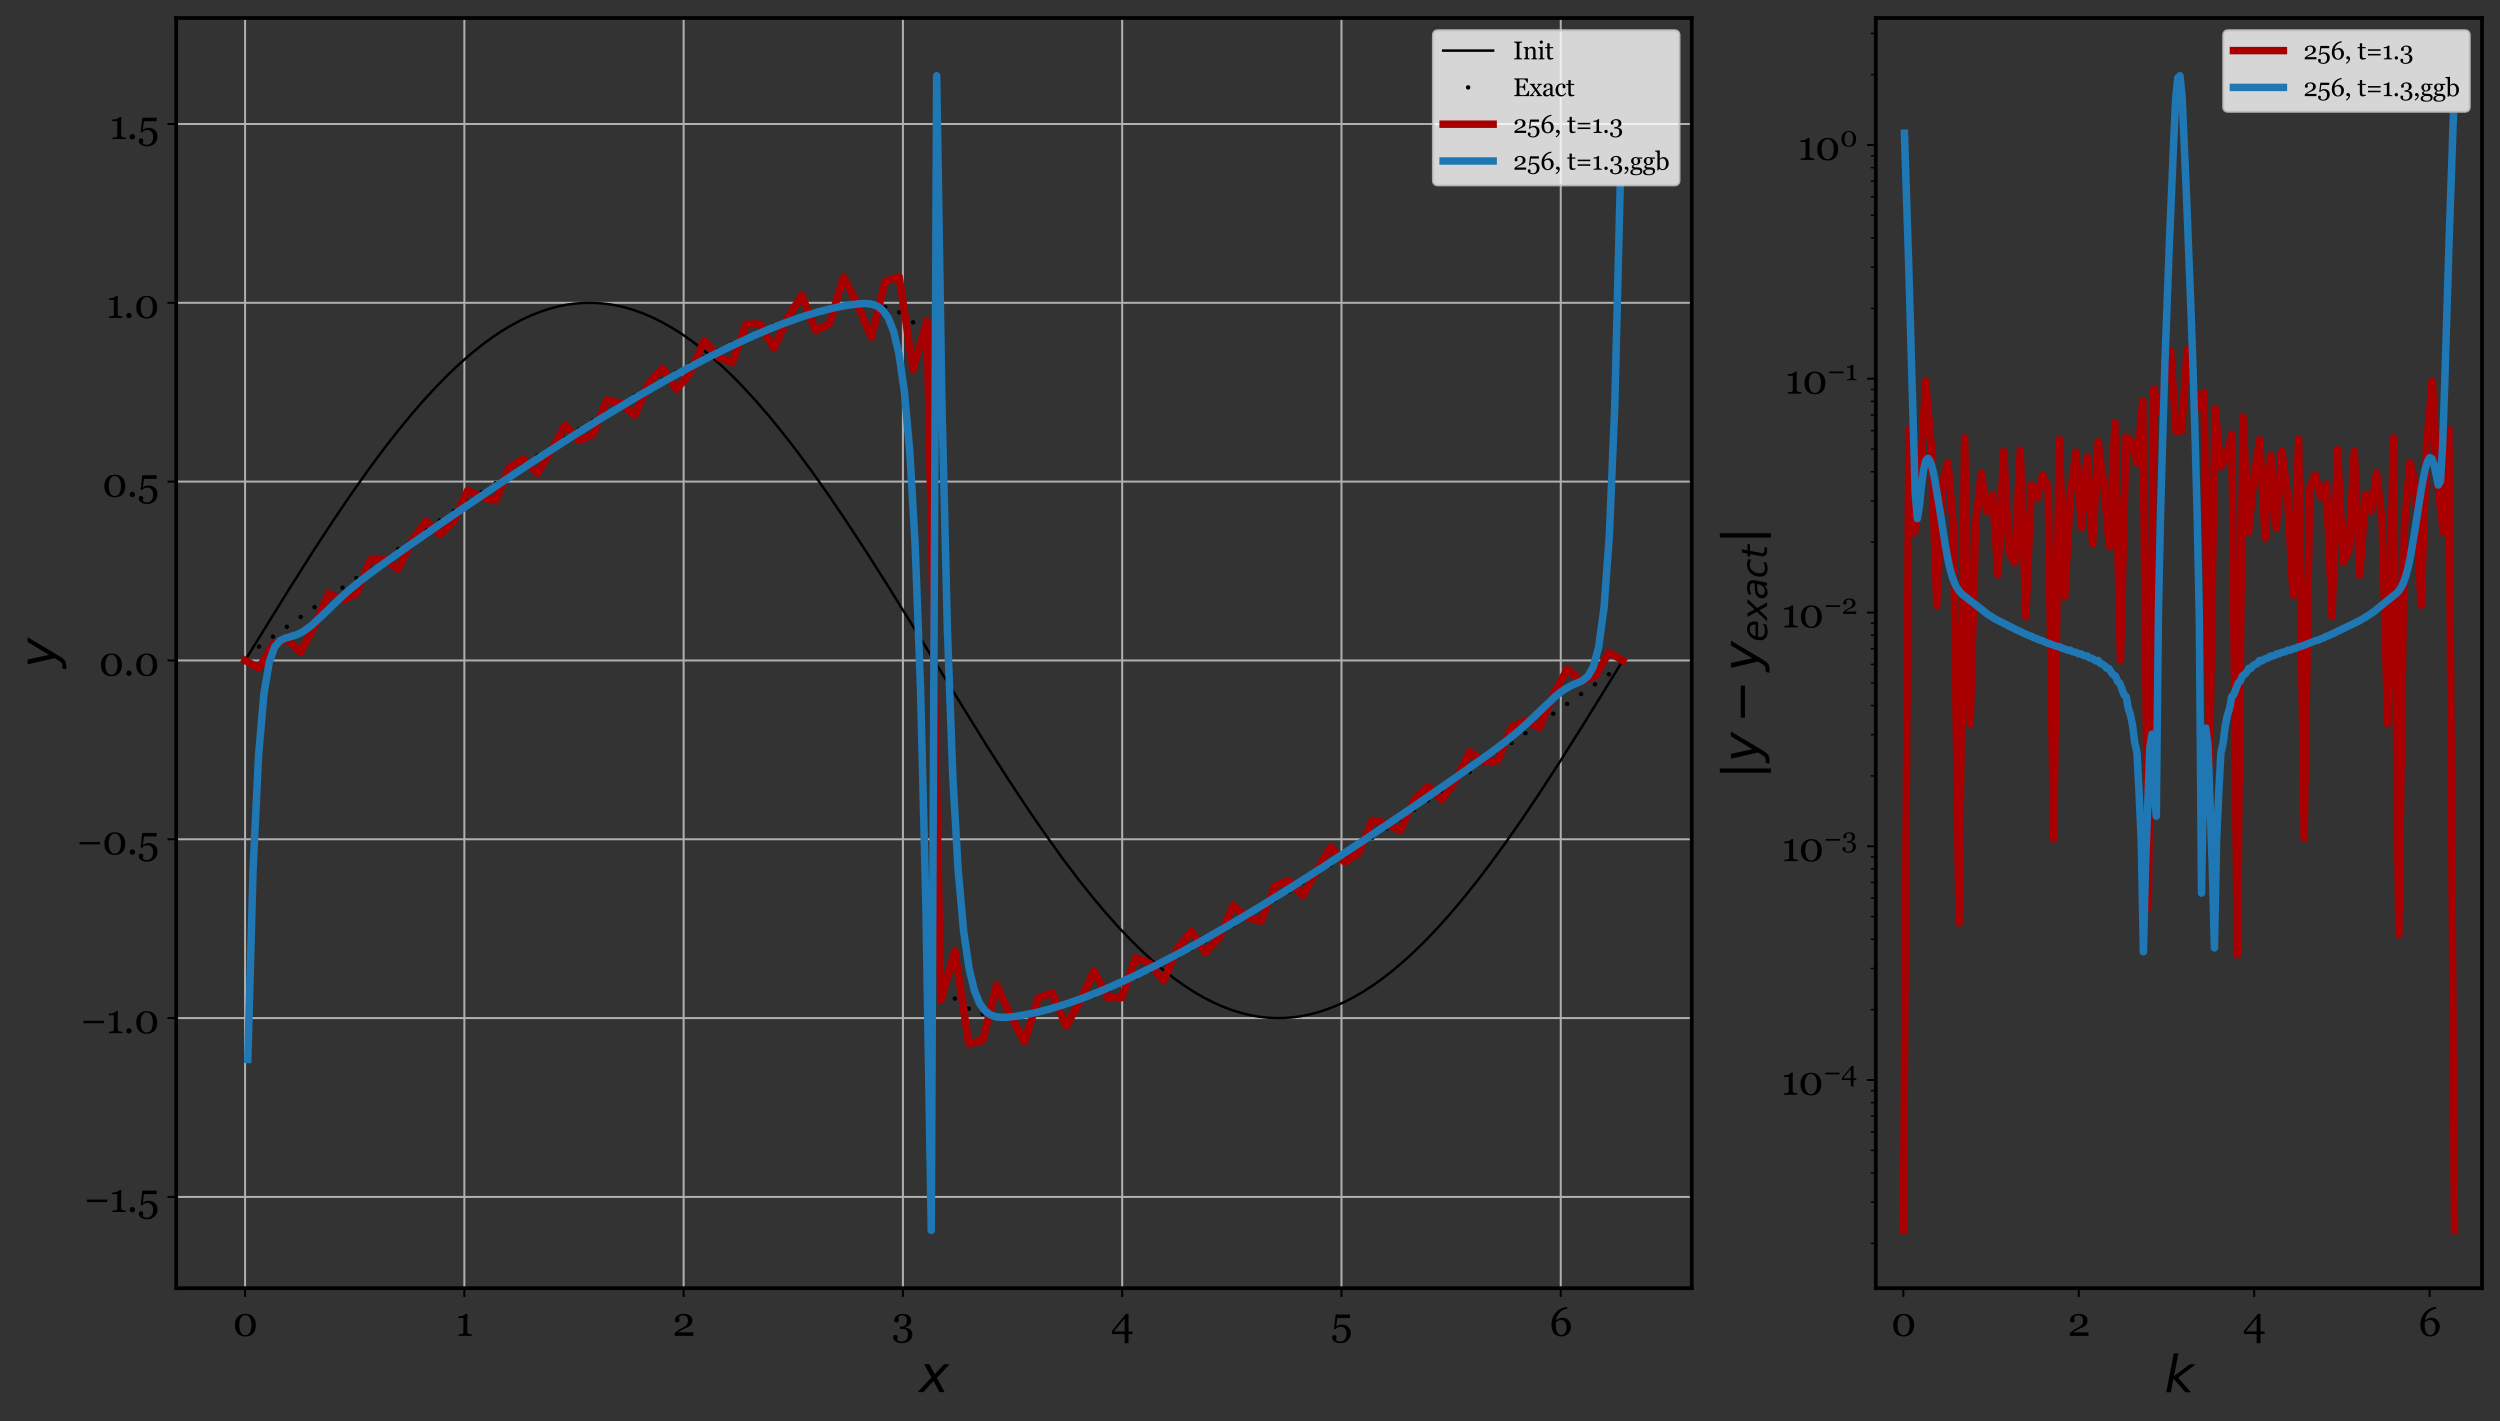 <?xml version="1.0" encoding="utf-8" standalone="no"?>
<!DOCTYPE svg PUBLIC "-//W3C//DTD SVG 1.1//EN"
  "http://www.w3.org/Graphics/SVG/1.1/DTD/svg11.dtd">
<svg xmlns:xlink="http://www.w3.org/1999/xlink" width="1000.796pt" height="568.901pt" viewBox="0 0 1000.796 568.901" xmlns="http://www.w3.org/2000/svg" version="1.1">
 <rect x="0" y="0" width="1000.796" height="568.901" fill="#333333" stroke="none"/>
 <defs>
  <style type="text/css">*{stroke-linejoin: round; stroke-linecap: butt}</style>
 </defs>
 <g id="figure_1">
  <g id="patch_1">
   <path d="M 0 568.901 
L 1000.796 568.901 
L 1000.796 0 
L 0 0 
L 0 568.901 
z
" style="fill: none"/>
  </g>
  <g id="axes_1">
   <g id="patch_2">
    <path d="M 70.531 515.68 
L 677.231 515.68 
L 677.231 7.2 
L 70.531 7.2 
L 70.531 515.68 
z
" style="fill: none"/>
   </g>
   <g id="matplotlib.axis_1">
    <g id="xtick_1">
     <g id="line2d_1">
      <path d="M 98.109 515.68 
L 98.109 7.2 
" clip-path="url(#p30f1bc82ea)" style="fill: none; stroke: #b0b0b0; stroke-width: 0.8; stroke-linecap: square"/>
     </g>
     <g id="line2d_2">
      <defs>
       <path id="m51797cd12e" d="M 0 0 
L 0 3.5 
" style="stroke: #000000; stroke-width: 0.8"/>
      </defs>
      <g>
       <use xlink:href="#m51797cd12e" x="98.109" y="515.68" style="stroke: #000000; stroke-width: 0.8"/>
      </g>
     </g>
     <g id="text_1">
      <!-- 0 -->
      <g transform="translate(93.199 534.775) scale(0.16 -0.16)">
       <defs>
        <path id="Georgia-30" d="M 3209 2919 
Q 3409 2678 3507 2354 
Q 3606 2031 3606 1678 
Q 3606 1253 3484 917 
Q 3363 581 3150 359 
Q 2931 131 2631 15 
Q 2331 -100 1963 -100 
Q 1559 -100 1243 34 
Q 928 169 731 403 
Q 525 647 423 973 
Q 322 1300 322 1678 
Q 322 2050 420 2362 
Q 519 2675 728 2928 
Q 928 3172 1243 3312 
Q 1559 3453 1966 3453 
Q 2394 3453 2700 3309 
Q 3006 3166 3209 2919 
z
M 2916 1678 
Q 2916 2422 2661 2831 
Q 2406 3241 1969 3241 
Q 1525 3241 1269 2831 
Q 1013 2422 1013 1678 
Q 1013 972 1258 542 
Q 1503 113 1963 113 
Q 2422 113 2669 542 
Q 2916 972 2916 1678 
z
" transform="scale(0.016)"/>
       </defs>
       <use xlink:href="#Georgia-30"/>
      </g>
     </g>
    </g>
    <g id="xtick_2">
     <g id="line2d_3">
      <path d="M 185.89 515.68 
L 185.89 7.2 
" clip-path="url(#p30f1bc82ea)" style="fill: none; stroke: #b0b0b0; stroke-width: 0.8; stroke-linecap: square"/>
     </g>
     <g id="line2d_4">
      <g>
       <use xlink:href="#m51797cd12e" x="185.89" y="515.68" style="stroke: #000000; stroke-width: 0.8"/>
      </g>
     </g>
     <g id="text_2">
      <!-- 1 -->
      <g transform="translate(182.452 534.775) scale(0.16 -0.16)">
       <defs>
        <path id="Georgia-31" d="M 2528 0 
L 422 0 
L 422 222 
Q 516 228 714 248 
Q 913 269 988 291 
Q 1084 322 1136 392 
Q 1188 463 1188 603 
L 1188 2797 
L 409 2797 
L 409 3059 
L 581 3059 
Q 919 3059 1186 3184 
Q 1453 3309 1569 3453 
L 1828 3453 
Q 1819 3250 1809 2978 
Q 1800 2706 1800 2491 
L 1800 638 
Q 1800 528 1848 442 
Q 1897 356 1988 316 
Q 2069 281 2253 253 
Q 2438 225 2528 222 
L 2528 0 
z
" transform="scale(0.016)"/>
       </defs>
       <use xlink:href="#Georgia-31"/>
      </g>
     </g>
    </g>
    <g id="xtick_3">
     <g id="line2d_5">
      <path d="M 273.671 515.68 
L 273.671 7.2 
" clip-path="url(#p30f1bc82ea)" style="fill: none; stroke: #b0b0b0; stroke-width: 0.8; stroke-linecap: square"/>
     </g>
     <g id="line2d_6">
      <g>
       <use xlink:href="#m51797cd12e" x="273.671" y="515.68" style="stroke: #000000; stroke-width: 0.8"/>
      </g>
     </g>
     <g id="text_3">
      <!-- 2 -->
      <g transform="translate(269.202 534.775) scale(0.16 -0.16)">
       <defs>
        <path id="Georgia-32" d="M 3272 0 
L 344 0 
L 344 425 
Q 428 522 578 642 
Q 728 763 934 903 
Q 1059 988 1234 1088 
Q 1409 1188 1631 1306 
Q 1878 1438 2011 1538 
Q 2144 1638 2253 1784 
Q 2325 1881 2369 2026 
Q 2413 2172 2413 2441 
Q 2413 2831 2203 3014 
Q 1994 3197 1666 3197 
Q 1463 3197 1281 3117 
Q 1100 3038 1009 2897 
Q 1031 2797 1064 2659 
Q 1097 2522 1097 2391 
Q 1097 2272 998 2180 
Q 900 2088 706 2088 
Q 550 2088 465 2195 
Q 381 2303 381 2484 
Q 381 2653 475 2823 
Q 569 2994 744 3138 
Q 916 3278 1169 3365 
Q 1422 3453 1716 3453 
Q 2356 3453 2732 3167 
Q 3109 2881 3109 2403 
Q 3109 2175 3042 1987 
Q 2975 1800 2825 1656 
Q 2659 1497 2437 1383 
Q 2216 1269 1759 1066 
Q 1488 944 1253 811 
Q 1019 678 869 553 
L 3272 553 
L 3272 0 
z
" transform="scale(0.016)"/>
       </defs>
       <use xlink:href="#Georgia-32"/>
      </g>
     </g>
    </g>
    <g id="xtick_4">
     <g id="line2d_7">
      <path d="M 361.452 515.68 
L 361.452 7.2 
" clip-path="url(#p30f1bc82ea)" style="fill: none; stroke: #b0b0b0; stroke-width: 0.8; stroke-linecap: square"/>
     </g>
     <g id="line2d_8">
      <g>
       <use xlink:href="#m51797cd12e" x="361.452" y="515.68" style="stroke: #000000; stroke-width: 0.8"/>
      </g>
     </g>
     <g id="text_4">
      <!-- 3 -->
      <g transform="translate(357.038 534.775) scale(0.16 -0.16)">
       <defs>
        <path id="Georgia-33" d="M 1522 -1141 
Q 1228 -1141 984 -1067 
Q 741 -994 566 -869 
Q 391 -744 295 -581 
Q 200 -419 200 -247 
Q 200 -94 275 29 
Q 350 153 516 153 
Q 703 153 801 61 
Q 900 -31 900 -150 
Q 900 -250 867 -403 
Q 834 -556 816 -622 
Q 838 -650 895 -697 
Q 953 -744 1038 -781 
Q 1138 -828 1247 -856 
Q 1356 -884 1556 -884 
Q 1744 -884 1917 -821 
Q 2091 -759 2222 -622 
Q 2359 -478 2436 -286 
Q 2513 -94 2513 219 
Q 2513 388 2477 553 
Q 2441 719 2344 841 
Q 2247 963 2080 1030 
Q 1913 1097 1656 1097 
L 1247 1097 
L 1247 1456 
L 1519 1456 
Q 1950 1456 2140 1693 
Q 2331 1931 2331 2409 
Q 2331 2800 2147 2998 
Q 1963 3197 1625 3197 
Q 1463 3197 1358 3158 
Q 1253 3119 1188 3081 
Q 1109 3038 1059 2984 
Q 1009 2931 984 2906 
Q 1006 2806 1037 2661 
Q 1069 2516 1069 2384 
Q 1069 2269 970 2176 
Q 872 2084 681 2084 
Q 516 2084 439 2203 
Q 363 2322 363 2478 
Q 363 2641 453 2809 
Q 544 2978 722 3125 
Q 900 3272 1156 3362 
Q 1413 3453 1747 3453 
Q 2131 3453 2382 3339 
Q 2634 3225 2778 3063 
Q 2919 2903 2972 2728 
Q 3025 2553 3025 2428 
Q 3025 2272 2981 2114 
Q 2938 1956 2838 1822 
Q 2728 1675 2548 1554 
Q 2369 1434 2097 1359 
L 2097 1309 
Q 2272 1294 2470 1231 
Q 2669 1169 2828 1047 
Q 2994 919 3100 717 
Q 3206 516 3206 206 
Q 3206 -394 2725 -767 
Q 2244 -1141 1522 -1141 
z
" transform="scale(0.016)"/>
       </defs>
       <use xlink:href="#Georgia-33"/>
      </g>
     </g>
    </g>
    <g id="xtick_5">
     <g id="line2d_9">
      <path d="M 449.233 515.68 
L 449.233 7.2 
" clip-path="url(#p30f1bc82ea)" style="fill: none; stroke: #b0b0b0; stroke-width: 0.8; stroke-linecap: square"/>
     </g>
     <g id="line2d_10">
      <g>
       <use xlink:href="#m51797cd12e" x="449.233" y="515.68" style="stroke: #000000; stroke-width: 0.8"/>
      </g>
     </g>
     <g id="text_5">
      <!-- 4 -->
      <g transform="translate(444.713 534.775) scale(0.16 -0.16)">
       <defs>
        <path id="Georgia-34" d="M 3388 281 
L 2753 281 
L 2753 -1141 
L 2153 -1141 
L 2153 281 
L 153 281 
L 153 763 
L 2344 3434 
L 2753 3434 
L 2753 691 
L 3388 691 
L 3388 281 
z
M 2153 691 
L 2153 2738 
L 466 691 
L 2153 691 
z
" transform="scale(0.016)"/>
       </defs>
       <use xlink:href="#Georgia-34"/>
      </g>
     </g>
    </g>
    <g id="xtick_6">
     <g id="line2d_11">
      <path d="M 537.014 515.68 
L 537.014 7.2 
" clip-path="url(#p30f1bc82ea)" style="fill: none; stroke: #b0b0b0; stroke-width: 0.8; stroke-linecap: square"/>
     </g>
     <g id="line2d_12">
      <g>
       <use xlink:href="#m51797cd12e" x="537.014" y="515.68" style="stroke: #000000; stroke-width: 0.8"/>
      </g>
     </g>
     <g id="text_6">
      <!-- 5 -->
      <g transform="translate(532.788 534.775) scale(0.16 -0.16)">
       <defs>
        <path id="Georgia-35" d="M 2634 1466 
Q 2841 1303 2977 1047 
Q 3113 791 3113 406 
Q 3113 -266 2653 -703 
Q 2194 -1141 1488 -1141 
Q 941 -1141 562 -881 
Q 184 -622 184 -278 
Q 184 -119 262 0 
Q 341 119 503 119 
Q 691 119 789 20 
Q 888 -78 888 -194 
Q 888 -294 853 -444 
Q 819 -594 800 -666 
Q 825 -688 881 -725 
Q 938 -763 1016 -797 
Q 1097 -831 1214 -857 
Q 1331 -884 1488 -884 
Q 1688 -884 1866 -803 
Q 2044 -722 2166 -563 
Q 2300 -388 2367 -164 
Q 2434 59 2434 403 
Q 2434 844 2189 1133 
Q 1944 1422 1544 1422 
Q 1294 1422 1076 1328 
Q 859 1234 688 1016 
L 478 1097 
L 744 3353 
L 2981 3353 
L 2981 2797 
L 997 2797 
L 834 1472 
Q 975 1572 1204 1670 
Q 1434 1769 1709 1769 
Q 1938 1769 2183 1698 
Q 2428 1628 2634 1466 
z
" transform="scale(0.016)"/>
       </defs>
       <use xlink:href="#Georgia-35"/>
      </g>
     </g>
    </g>
    <g id="xtick_7">
     <g id="line2d_13">
      <path d="M 624.795 515.68 
L 624.795 7.2 
" clip-path="url(#p30f1bc82ea)" style="fill: none; stroke: #b0b0b0; stroke-width: 0.8; stroke-linecap: square"/>
     </g>
     <g id="line2d_14">
      <g>
       <use xlink:href="#m51797cd12e" x="624.795" y="515.68" style="stroke: #000000; stroke-width: 0.8"/>
      </g>
     </g>
     <g id="text_7">
      <!-- 6 -->
      <g transform="translate(620.268 534.775) scale(0.16 -0.16)">
       <defs>
        <path id="Georgia-36" d="M 3359 1441 
Q 3359 1116 3242 831 
Q 3125 547 2928 347 
Q 2700 119 2423 9 
Q 2147 -100 1847 -100 
Q 1500 -100 1219 28 
Q 938 156 741 391 
Q 541 628 431 972 
Q 322 1316 322 1744 
Q 322 2859 986 3625 
Q 1650 4391 2766 4544 
L 2822 4263 
L 2541 4213 
Q 1863 3994 1492 3531 
Q 1122 3069 1013 2409 
Q 1281 2644 1543 2741 
Q 1806 2838 2097 2838 
Q 2619 2838 2989 2438 
Q 3359 2038 3359 1441 
z
M 2681 1356 
Q 2681 1863 2448 2169 
Q 2216 2475 1825 2475 
Q 1591 2475 1389 2387 
Q 1188 2300 1000 2094 
Q 997 2056 990 1920 
Q 984 1784 984 1706 
Q 984 975 1223 561 
Q 1463 147 1853 147 
Q 2225 147 2453 470 
Q 2681 794 2681 1356 
z
" transform="scale(0.016)"/>
       </defs>
       <use xlink:href="#Georgia-36"/>
      </g>
     </g>
    </g>
    <g id="text_8">
     <!-- $x$ -->
     <g transform="translate(367.881 557.364) scale(0.2 -0.2)">
      <defs>
       <path id="DejaVuSans-Oblique-78" d="M 3841 3500 
L 2234 1784 
L 3219 0 
L 2559 0 
L 1819 1388 
L 531 0 
L -166 0 
L 1556 1844 
L 641 3500 
L 1300 3500 
L 1972 2234 
L 3144 3500 
L 3841 3500 
z
" transform="scale(0.016)"/>
      </defs>
      <use xlink:href="#DejaVuSans-Oblique-78" transform="translate(0 0.312)"/>
     </g>
    </g>
   </g>
   <g id="matplotlib.axis_2">
    <g id="ytick_1">
     <g id="line2d_15">
      <path d="M 70.531 479.144 
L 677.231 479.144 
" clip-path="url(#p30f1bc82ea)" style="fill: none; stroke: #b0b0b0; stroke-width: 0.8; stroke-linecap: square"/>
     </g>
     <g id="line2d_16">
      <defs>
       <path id="mb4e49a09e4" d="M 0 0 
L -3.5 0 
" style="stroke: #000000; stroke-width: 0.8"/>
      </defs>
      <g>
       <use xlink:href="#mb4e49a09e4" x="70.531" y="479.144" style="stroke: #000000; stroke-width: 0.8"/>
      </g>
     </g>
     <g id="text_9">
      <!-- −1.5 -->
      <g transform="translate(33.601 485.191) scale(0.16 -0.16)">
       <defs>
        <path id="Georgia-2212" d="M 3650 1553 
L 466 1553 
L 466 1944 
L 3650 1944 
L 3650 1553 
z
" transform="scale(0.016)"/>
        <path id="Georgia-2e" d="M 1297 359 
Q 1297 184 1170 60 
Q 1044 -63 869 -63 
Q 694 -63 567 60 
Q 441 184 441 359 
Q 441 534 567 661 
Q 694 788 869 788 
Q 1044 788 1170 661 
Q 1297 534 1297 359 
z
" transform="scale(0.016)"/>
       </defs>
       <use xlink:href="#Georgia-2212"/>
       <use xlink:href="#Georgia-31" x="64.307"/>
       <use xlink:href="#Georgia-2e" x="107.275"/>
       <use xlink:href="#Georgia-35" x="134.229"/>
      </g>
     </g>
    </g>
    <g id="ytick_2">
     <g id="line2d_17">
      <path d="M 70.531 407.558 
L 677.231 407.558 
" clip-path="url(#p30f1bc82ea)" style="fill: none; stroke: #b0b0b0; stroke-width: 0.8; stroke-linecap: square"/>
     </g>
     <g id="line2d_18">
      <g>
       <use xlink:href="#mb4e49a09e4" x="70.531" y="407.558" style="stroke: #000000; stroke-width: 0.8"/>
      </g>
     </g>
     <g id="text_10">
      <!-- −1.0 -->
      <g transform="translate(32.234 413.606) scale(0.16 -0.16)">
       <use xlink:href="#Georgia-2212"/>
       <use xlink:href="#Georgia-31" x="64.307"/>
       <use xlink:href="#Georgia-2e" x="107.275"/>
       <use xlink:href="#Georgia-30" x="134.229"/>
      </g>
     </g>
    </g>
    <g id="ytick_3">
     <g id="line2d_19">
      <path d="M 70.531 335.973 
L 677.231 335.973 
" clip-path="url(#p30f1bc82ea)" style="fill: none; stroke: #b0b0b0; stroke-width: 0.8; stroke-linecap: square"/>
     </g>
     <g id="line2d_20">
      <g>
       <use xlink:href="#mb4e49a09e4" x="70.531" y="335.973" style="stroke: #000000; stroke-width: 0.8"/>
      </g>
     </g>
     <g id="text_11">
      <!-- −0.5 -->
      <g transform="translate(30.656 342.02) scale(0.16 -0.16)">
       <use xlink:href="#Georgia-2212"/>
       <use xlink:href="#Georgia-30" x="64.307"/>
       <use xlink:href="#Georgia-2e" x="125.684"/>
       <use xlink:href="#Georgia-35" x="152.637"/>
      </g>
     </g>
    </g>
    <g id="ytick_4">
     <g id="line2d_21">
      <path d="M 70.531 264.387 
L 677.231 264.387 
" clip-path="url(#p30f1bc82ea)" style="fill: none; stroke: #b0b0b0; stroke-width: 0.8; stroke-linecap: square"/>
     </g>
     <g id="line2d_22">
      <g>
       <use xlink:href="#mb4e49a09e4" x="70.531" y="264.387" style="stroke: #000000; stroke-width: 0.8"/>
      </g>
     </g>
     <g id="text_12">
      <!-- 0.0 -->
      <g transform="translate(39.579 270.435) scale(0.16 -0.16)">
       <use xlink:href="#Georgia-30"/>
       <use xlink:href="#Georgia-2e" x="61.377"/>
       <use xlink:href="#Georgia-30" x="88.33"/>
      </g>
     </g>
    </g>
    <g id="ytick_5">
     <g id="line2d_23">
      <path d="M 70.531 192.801 
L 677.231 192.801 
" clip-path="url(#p30f1bc82ea)" style="fill: none; stroke: #b0b0b0; stroke-width: 0.8; stroke-linecap: square"/>
     </g>
     <g id="line2d_24">
      <g>
       <use xlink:href="#mb4e49a09e4" x="70.531" y="192.801" style="stroke: #000000; stroke-width: 0.8"/>
      </g>
     </g>
     <g id="text_13">
      <!-- 0.5 -->
      <g transform="translate(40.946 198.849) scale(0.16 -0.16)">
       <use xlink:href="#Georgia-30"/>
       <use xlink:href="#Georgia-2e" x="61.377"/>
       <use xlink:href="#Georgia-35" x="88.33"/>
      </g>
     </g>
    </g>
    <g id="ytick_6">
     <g id="line2d_25">
      <path d="M 70.531 121.216 
L 677.231 121.216 
" clip-path="url(#p30f1bc82ea)" style="fill: none; stroke: #b0b0b0; stroke-width: 0.8; stroke-linecap: square"/>
     </g>
     <g id="line2d_26">
      <g>
       <use xlink:href="#mb4e49a09e4" x="70.531" y="121.216" style="stroke: #000000; stroke-width: 0.8"/>
      </g>
     </g>
     <g id="text_14">
      <!-- 1.0 -->
      <g transform="translate(42.524 127.263) scale(0.16 -0.16)">
       <use xlink:href="#Georgia-31"/>
       <use xlink:href="#Georgia-2e" x="42.969"/>
       <use xlink:href="#Georgia-30" x="69.922"/>
      </g>
     </g>
    </g>
    <g id="ytick_7">
     <g id="line2d_27">
      <path d="M 70.531 49.63 
L 677.231 49.63 
" clip-path="url(#p30f1bc82ea)" style="fill: none; stroke: #b0b0b0; stroke-width: 0.8; stroke-linecap: square"/>
     </g>
     <g id="line2d_28">
      <g>
       <use xlink:href="#mb4e49a09e4" x="70.531" y="49.63" style="stroke: #000000; stroke-width: 0.8"/>
      </g>
     </g>
     <g id="text_15">
      <!-- 1.5 -->
      <g transform="translate(43.891 55.678) scale(0.16 -0.16)">
       <use xlink:href="#Georgia-31"/>
       <use xlink:href="#Georgia-2e" x="42.969"/>
       <use xlink:href="#Georgia-35" x="69.922"/>
      </g>
     </g>
    </g>
    <g id="text_16">
     <!-- $y$ -->
     <g transform="translate(22.319 267.44) rotate(-90) scale(0.2 -0.2)">
      <defs>
       <path id="DejaVuSans-Oblique-79" d="M 1588 -325 
Q 1188 -997 936 -1164 
Q 684 -1331 294 -1331 
L -159 -1331 
L -63 -850 
L 269 -850 
Q 509 -850 678 -719 
Q 847 -588 1056 -206 
L 1234 128 
L 459 3500 
L 1069 3500 
L 1650 819 
L 3256 3500 
L 3859 3500 
L 1588 -325 
z
" transform="scale(0.016)"/>
      </defs>
      <use xlink:href="#DejaVuSans-Oblique-79" transform="translate(0 0.312)"/>
     </g>
    </g>
   </g>
   <g id="line2d_29">
    <path d="M 98.109 264.387 
L 115.776 235.766 
L 125.713 220.102 
L 133.995 207.473 
L 141.172 196.934 
L 147.797 187.604 
L 153.87 179.434 
L 159.391 172.358 
L 164.912 165.647 
L 169.881 159.94 
L 174.85 154.567 
L 179.819 149.546 
L 184.236 145.391 
L 188.652 141.538 
L 193.069 137.996 
L 196.934 135.158 
L 200.799 132.571 
L 204.663 130.239 
L 208.528 128.168 
L 212.393 126.36 
L 216.257 124.82 
L 220.122 123.55 
L 223.435 122.679 
L 226.747 122.01 
L 230.06 121.543 
L 233.372 121.28 
L 236.685 121.22 
L 239.998 121.365 
L 243.31 121.713 
L 246.623 122.264 
L 249.935 123.017 
L 253.248 123.972 
L 257.113 125.339 
L 260.977 126.975 
L 264.842 128.877 
L 268.707 131.042 
L 272.571 133.466 
L 276.436 136.143 
L 280.301 139.069 
L 284.717 142.709 
L 289.134 146.658 
L 293.551 150.905 
L 297.968 155.438 
L 302.937 160.868 
L 307.905 166.629 
L 313.426 173.397 
L 318.947 180.525 
L 325.02 188.747 
L 331.646 198.128 
L 338.823 208.715 
L 346.552 220.53 
L 355.386 234.444 
L 366.98 253.143 
L 394.585 297.843 
L 403.97 312.507 
L 411.7 324.179 
L 418.877 334.604 
L 425.502 343.812 
L 431.575 351.856 
L 437.096 358.808 
L 442.617 365.385 
L 447.586 370.965 
L 452.555 376.202 
L 456.972 380.558 
L 461.389 384.62 
L 465.805 388.377 
L 470.222 391.821 
L 474.087 394.569 
L 477.951 397.066 
L 481.816 399.305 
L 485.681 401.283 
L 489.545 402.995 
L 493.41 404.439 
L 497.275 405.612 
L 500.587 406.399 
L 503.9 406.984 
L 507.213 407.366 
L 510.525 407.544 
L 513.838 407.519 
L 517.15 407.289 
L 520.463 406.856 
L 523.776 406.221 
L 527.088 405.383 
L 530.401 404.345 
L 534.265 402.882 
L 538.13 401.15 
L 541.995 399.154 
L 545.859 396.896 
L 549.724 394.381 
L 553.589 391.615 
L 557.453 388.602 
L 561.87 384.864 
L 566.287 380.821 
L 570.704 376.483 
L 575.673 371.265 
L 580.642 365.704 
L 585.61 359.819 
L 591.131 352.922 
L 596.652 345.675 
L 602.725 337.333 
L 609.351 327.836 
L 616.528 317.142 
L 624.809 304.37 
L 634.195 289.47 
L 647.997 267.088 
L 649.654 264.387 
L 649.654 264.387 
" clip-path="url(#p30f1bc82ea)" style="fill: none; stroke: #000000; stroke-linecap: square"/>
   </g>
   <g id="line2d_30">
    <defs>
     <path id="m63ae3ea230" d="M 0 0.4 
C 0.106 0.4 0.208 0.358 0.283 0.283 
C 0.358 0.208 0.4 0.106 0.4 0 
C 0.4 -0.106 0.358 -0.208 0.283 -0.283 
C 0.208 -0.358 0.106 -0.4 0 -0.4 
C -0.106 -0.4 -0.208 -0.358 -0.283 -0.283 
C -0.358 -0.208 -0.4 -0.106 -0.4 0 
C -0.4 0.106 -0.358 0.208 -0.283 0.283 
C -0.208 0.358 -0.106 0.4 0 0.4 
z
" style="stroke: #000000"/>
    </defs>
    <g clip-path="url(#p30f1bc82ea)">
     <use xlink:href="#m63ae3ea230" x="98.109" y="264.387" style="stroke: #000000"/>
     <use xlink:href="#m63ae3ea230" x="103.68" y="258.858" style="stroke: #000000"/>
     <use xlink:href="#m63ae3ea230" x="109.251" y="254.853" style="stroke: #000000"/>
     <use xlink:href="#m63ae3ea230" x="114.822" y="250.91" style="stroke: #000000"/>
     <use xlink:href="#m63ae3ea230" x="120.393" y="246.983" style="stroke: #000000"/>
     <use xlink:href="#m63ae3ea230" x="125.964" y="243.066" style="stroke: #000000"/>
     <use xlink:href="#m63ae3ea230" x="131.535" y="239.158" style="stroke: #000000"/>
     <use xlink:href="#m63ae3ea230" x="137.107" y="235.26" style="stroke: #000000"/>
     <use xlink:href="#m63ae3ea230" x="142.678" y="231.373" style="stroke: #000000"/>
     <use xlink:href="#m63ae3ea230" x="148.249" y="227.498" style="stroke: #000000"/>
     <use xlink:href="#m63ae3ea230" x="153.82" y="223.636" style="stroke: #000000"/>
     <use xlink:href="#m63ae3ea230" x="159.391" y="219.788" style="stroke: #000000"/>
     <use xlink:href="#m63ae3ea230" x="164.962" y="215.957" style="stroke: #000000"/>
     <use xlink:href="#m63ae3ea230" x="170.534" y="212.143" style="stroke: #000000"/>
     <use xlink:href="#m63ae3ea230" x="176.105" y="208.348" style="stroke: #000000"/>
     <use xlink:href="#m63ae3ea230" x="181.676" y="204.574" style="stroke: #000000"/>
     <use xlink:href="#m63ae3ea230" x="187.247" y="200.821" style="stroke: #000000"/>
     <use xlink:href="#m63ae3ea230" x="192.818" y="197.093" style="stroke: #000000"/>
     <use xlink:href="#m63ae3ea230" x="198.389" y="193.392" style="stroke: #000000"/>
     <use xlink:href="#m63ae3ea230" x="203.961" y="189.718" style="stroke: #000000"/>
     <use xlink:href="#m63ae3ea230" x="209.532" y="186.074" style="stroke: #000000"/>
     <use xlink:href="#m63ae3ea230" x="215.103" y="182.464" style="stroke: #000000"/>
     <use xlink:href="#m63ae3ea230" x="220.674" y="178.889" style="stroke: #000000"/>
     <use xlink:href="#m63ae3ea230" x="226.245" y="175.352" style="stroke: #000000"/>
     <use xlink:href="#m63ae3ea230" x="231.816" y="171.857" style="stroke: #000000"/>
     <use xlink:href="#m63ae3ea230" x="237.388" y="168.407" style="stroke: #000000"/>
     <use xlink:href="#m63ae3ea230" x="242.959" y="165.005" style="stroke: #000000"/>
     <use xlink:href="#m63ae3ea230" x="248.53" y="161.656" style="stroke: #000000"/>
     <use xlink:href="#m63ae3ea230" x="254.101" y="158.364" style="stroke: #000000"/>
     <use xlink:href="#m63ae3ea230" x="259.672" y="155.135" style="stroke: #000000"/>
     <use xlink:href="#m63ae3ea230" x="265.243" y="151.974" style="stroke: #000000"/>
     <use xlink:href="#m63ae3ea230" x="270.815" y="148.889" style="stroke: #000000"/>
     <use xlink:href="#m63ae3ea230" x="276.386" y="145.885" style="stroke: #000000"/>
     <use xlink:href="#m63ae3ea230" x="281.957" y="142.973" style="stroke: #000000"/>
     <use xlink:href="#m63ae3ea230" x="287.528" y="140.162" style="stroke: #000000"/>
     <use xlink:href="#m63ae3ea230" x="293.099" y="137.463" style="stroke: #000000"/>
     <use xlink:href="#m63ae3ea230" x="298.67" y="134.89" style="stroke: #000000"/>
     <use xlink:href="#m63ae3ea230" x="304.242" y="132.459" style="stroke: #000000"/>
     <use xlink:href="#m63ae3ea230" x="309.813" y="130.19" style="stroke: #000000"/>
     <use xlink:href="#m63ae3ea230" x="315.384" y="128.107" style="stroke: #000000"/>
     <use xlink:href="#m63ae3ea230" x="320.955" y="126.24" style="stroke: #000000"/>
     <use xlink:href="#m63ae3ea230" x="326.526" y="124.625" style="stroke: #000000"/>
     <use xlink:href="#m63ae3ea230" x="332.097" y="123.314" style="stroke: #000000"/>
     <use xlink:href="#m63ae3ea230" x="337.669" y="122.371" style="stroke: #000000"/>
     <use xlink:href="#m63ae3ea230" x="343.24" y="121.889" style="stroke: #000000"/>
     <use xlink:href="#m63ae3ea230" x="348.811" y="122.002" style="stroke: #000000"/>
     <use xlink:href="#m63ae3ea230" x="354.382" y="122.922" style="stroke: #000000"/>
     <use xlink:href="#m63ae3ea230" x="359.953" y="125.015" style="stroke: #000000"/>
     <use xlink:href="#m63ae3ea230" x="365.524" y="129.019" style="stroke: #000000"/>
     <use xlink:href="#m63ae3ea230" x="371.096" y="136.903" style="stroke: #000000"/>
     <use xlink:href="#m63ae3ea230" x="376.667" y="391.871" style="stroke: #000000"/>
     <use xlink:href="#m63ae3ea230" x="382.238" y="399.755" style="stroke: #000000"/>
     <use xlink:href="#m63ae3ea230" x="387.809" y="403.759" style="stroke: #000000"/>
     <use xlink:href="#m63ae3ea230" x="393.38" y="405.852" style="stroke: #000000"/>
     <use xlink:href="#m63ae3ea230" x="398.951" y="406.772" style="stroke: #000000"/>
     <use xlink:href="#m63ae3ea230" x="404.522" y="406.886" style="stroke: #000000"/>
     <use xlink:href="#m63ae3ea230" x="410.094" y="406.404" style="stroke: #000000"/>
     <use xlink:href="#m63ae3ea230" x="415.665" y="405.461" style="stroke: #000000"/>
     <use xlink:href="#m63ae3ea230" x="421.236" y="404.149" style="stroke: #000000"/>
     <use xlink:href="#m63ae3ea230" x="426.807" y="402.535" style="stroke: #000000"/>
     <use xlink:href="#m63ae3ea230" x="432.378" y="400.667" style="stroke: #000000"/>
     <use xlink:href="#m63ae3ea230" x="437.949" y="398.584" style="stroke: #000000"/>
     <use xlink:href="#m63ae3ea230" x="443.521" y="396.315" style="stroke: #000000"/>
     <use xlink:href="#m63ae3ea230" x="449.092" y="393.885" style="stroke: #000000"/>
     <use xlink:href="#m63ae3ea230" x="454.663" y="391.312" style="stroke: #000000"/>
     <use xlink:href="#m63ae3ea230" x="460.234" y="388.613" style="stroke: #000000"/>
     <use xlink:href="#m63ae3ea230" x="465.805" y="385.801" style="stroke: #000000"/>
     <use xlink:href="#m63ae3ea230" x="471.376" y="382.889" style="stroke: #000000"/>
     <use xlink:href="#m63ae3ea230" x="476.948" y="379.886" style="stroke: #000000"/>
     <use xlink:href="#m63ae3ea230" x="482.519" y="376.8" style="stroke: #000000"/>
     <use xlink:href="#m63ae3ea230" x="488.09" y="373.639" style="stroke: #000000"/>
     <use xlink:href="#m63ae3ea230" x="493.661" y="370.41" style="stroke: #000000"/>
     <use xlink:href="#m63ae3ea230" x="499.232" y="367.118" style="stroke: #000000"/>
     <use xlink:href="#m63ae3ea230" x="504.803" y="363.769" style="stroke: #000000"/>
     <use xlink:href="#m63ae3ea230" x="510.375" y="360.368" style="stroke: #000000"/>
     <use xlink:href="#m63ae3ea230" x="515.946" y="356.917" style="stroke: #000000"/>
     <use xlink:href="#m63ae3ea230" x="521.517" y="353.422" style="stroke: #000000"/>
     <use xlink:href="#m63ae3ea230" x="527.088" y="349.885" style="stroke: #000000"/>
     <use xlink:href="#m63ae3ea230" x="532.659" y="346.31" style="stroke: #000000"/>
     <use xlink:href="#m63ae3ea230" x="538.23" y="342.7" style="stroke: #000000"/>
     <use xlink:href="#m63ae3ea230" x="543.802" y="339.056" style="stroke: #000000"/>
     <use xlink:href="#m63ae3ea230" x="549.373" y="335.383" style="stroke: #000000"/>
     <use xlink:href="#m63ae3ea230" x="554.944" y="331.681" style="stroke: #000000"/>
     <use xlink:href="#m63ae3ea230" x="560.515" y="327.953" style="stroke: #000000"/>
     <use xlink:href="#m63ae3ea230" x="566.086" y="324.201" style="stroke: #000000"/>
     <use xlink:href="#m63ae3ea230" x="571.657" y="320.426" style="stroke: #000000"/>
     <use xlink:href="#m63ae3ea230" x="577.229" y="316.631" style="stroke: #000000"/>
     <use xlink:href="#m63ae3ea230" x="582.8" y="312.817" style="stroke: #000000"/>
     <use xlink:href="#m63ae3ea230" x="588.371" y="308.986" style="stroke: #000000"/>
     <use xlink:href="#m63ae3ea230" x="593.942" y="305.138" style="stroke: #000000"/>
     <use xlink:href="#m63ae3ea230" x="599.513" y="301.276" style="stroke: #000000"/>
     <use xlink:href="#m63ae3ea230" x="605.084" y="297.401" style="stroke: #000000"/>
     <use xlink:href="#m63ae3ea230" x="610.656" y="293.514" style="stroke: #000000"/>
     <use xlink:href="#m63ae3ea230" x="616.227" y="289.616" style="stroke: #000000"/>
     <use xlink:href="#m63ae3ea230" x="621.798" y="285.708" style="stroke: #000000"/>
     <use xlink:href="#m63ae3ea230" x="627.369" y="281.791" style="stroke: #000000"/>
     <use xlink:href="#m63ae3ea230" x="632.94" y="277.865" style="stroke: #000000"/>
     <use xlink:href="#m63ae3ea230" x="638.511" y="273.921" style="stroke: #000000"/>
     <use xlink:href="#m63ae3ea230" x="644.083" y="269.916" style="stroke: #000000"/>
     <use xlink:href="#m63ae3ea230" x="649.654" y="264.387" style="stroke: #000000"/>
    </g>
   </g>
   <g id="line2d_31">
    <path d="M 98.109 264.39 
L 103.68 267.53 
L 109.251 257.991 
L 114.822 255.991 
L 120.393 260.982 
L 125.964 250.462 
L 131.535 237.624 
L 137.107 240.279 
L 142.678 237.638 
L 148.249 224.208 
L 153.82 223.703 
L 159.391 227.78 
L 164.962 216.434 
L 170.534 208.65 
L 176.105 213.989 
L 181.676 208.453 
L 187.247 196.245 
L 192.818 199.167 
L 198.389 200.379 
L 203.961 187.119 
L 209.532 183.737 
L 215.103 189.563 
L 220.674 180.261 
L 226.245 170.306 
L 231.816 176.294 
L 237.388 173.956 
L 242.959 160.092 
L 248.53 161.502 
L 254.101 166.239 
L 259.672 153.463 
L 265.243 147.4 
L 270.815 155.829 
L 276.386 149.2 
L 281.957 136.331 
L 287.528 142.978 
L 293.099 145.173 
L 298.67 129.819 
L 304.242 129.72 
L 309.813 139.436 
L 315.384 127.214 
L 320.955 118.187 
L 326.526 132.334 
L 332.097 129.553 
L 337.669 110.881 
L 343.24 121.81 
L 348.811 134.956 
L 354.382 112.565 
L 359.953 110.818 
L 365.524 147.883 
L 371.096 128.375 
L 376.667 400.462 
L 382.238 380.642 
L 387.809 417.754 
L 393.38 416.573 
L 398.951 394.272 
L 404.522 406.566 
L 410.094 417.085 
L 415.665 399.443 
L 421.236 397.534 
L 426.807 410.827 
L 432.378 400.618 
L 437.949 388.75 
L 443.521 399.46 
L 449.092 399.359 
L 454.663 383.459 
L 460.234 385.642 
L 465.805 392.529 
L 471.376 379.608 
L 476.948 372.891 
L 482.519 381.39 
L 488.09 375.335 
L 493.661 362.506 
L 499.232 367.273 
L 504.803 368.706 
L 510.375 354.803 
L 515.946 352.469 
L 521.517 358.487 
L 527.088 348.511 
L 532.659 339.197 
L 538.23 345.048 
L 543.802 341.661 
L 549.373 328.382 
L 554.944 329.61 
L 560.515 332.539 
L 566.086 320.313 
L 571.657 314.783 
L 577.229 320.133 
L 582.8 312.337 
L 588.371 300.988 
L 593.942 305.079 
L 599.513 304.567 
L 605.084 291.129 
L 610.656 288.5 
L 616.227 291.154 
L 621.798 278.306 
L 627.369 267.793 
L 632.94 272.789 
L 638.511 270.778 
L 644.083 261.242 
L 649.654 264.39 
" clip-path="url(#p30f1bc82ea)" style="fill: none; stroke: #a80000; stroke-width: 3; stroke-linecap: square"/>
   </g>
   <g id="line2d_32">
    <path d="M 99.186 424.115 
L 101.34 347.322 
L 103.495 302.563 
L 105.649 277.802 
L 107.804 265.011 
L 109.958 258.98 
L 112.113 256.439 
L 114.267 255.432 
L 118.576 254.179 
L 120.73 253.16 
L 122.885 251.768 
L 125.039 250.058 
L 129.348 246.059 
L 135.812 239.794 
L 140.121 235.931 
L 144.43 232.391 
L 150.893 227.517 
L 161.665 219.875 
L 181.056 206.416 
L 198.292 194.745 
L 213.373 184.78 
L 228.454 175.085 
L 241.381 167.032 
L 254.308 159.266 
L 265.08 153.055 
L 275.853 147.126 
L 284.47 142.619 
L 293.088 138.361 
L 301.706 134.391 
L 308.17 131.636 
L 314.633 129.101 
L 321.097 126.824 
L 327.56 124.852 
L 331.869 123.729 
L 336.178 122.774 
L 340.487 122.008 
L 344.796 121.541 
L 346.95 121.532 
L 349.105 121.815 
L 351.259 122.599 
L 353.414 124.236 
L 355.568 127.296 
L 357.723 132.677 
L 359.877 141.771 
L 362.031 156.681 
L 364.186 180.537 
L 366.34 217.923 
L 368.495 275.458 
L 370.649 362.576 
L 372.804 492.567 
L 374.958 30.313 
L 377.113 163.404 
L 379.267 252.271 
L 381.422 310.718 
L 383.576 348.517 
L 385.731 372.507 
L 387.885 387.407 
L 390.04 396.43 
L 392.194 401.725 
L 394.349 404.704 
L 396.503 406.278 
L 398.658 407.016 
L 400.812 407.269 
L 402.966 407.242 
L 407.275 406.764 
L 411.584 406 
L 415.893 405.047 
L 420.202 403.925 
L 426.666 401.951 
L 433.129 399.672 
L 439.593 397.137 
L 446.056 394.382 
L 454.674 390.413 
L 463.292 386.155 
L 471.91 381.649 
L 482.682 375.719 
L 493.454 369.508 
L 504.227 363.058 
L 517.154 355.05 
L 530.08 346.794 
L 545.162 336.901 
L 562.398 325.304 
L 579.633 313.415 
L 596.869 301.257 
L 603.333 296.383 
L 607.641 292.843 
L 611.95 288.981 
L 622.723 278.704 
L 624.877 276.965 
L 627.032 275.507 
L 629.186 274.358 
L 633.495 272.446 
L 635.65 270.725 
L 637.804 267.01 
L 639.959 259.095 
L 642.113 243.349 
L 644.268 214.04 
L 646.422 162.4 
L 648.576 75.357 
L 648.576 75.357 
" clip-path="url(#p30f1bc82ea)" style="fill: none; stroke: #1f77b4; stroke-width: 3; stroke-linecap: square"/>
   </g>
   <g id="patch_3">
    <path d="M 70.531 515.68 
L 70.531 7.2 
" style="fill: none; stroke: #000000; stroke-width: 1.5; stroke-linejoin: miter; stroke-linecap: square"/>
   </g>
   <g id="patch_4">
    <path d="M 677.231 515.68 
L 677.231 7.2 
" style="fill: none; stroke: #000000; stroke-width: 1.5; stroke-linejoin: miter; stroke-linecap: square"/>
   </g>
   <g id="patch_5">
    <path d="M 70.531 515.68 
L 677.231 515.68 
" style="fill: none; stroke: #000000; stroke-width: 1.5; stroke-linejoin: miter; stroke-linecap: square"/>
   </g>
   <g id="patch_6">
    <path d="M 70.531 7.2 
L 677.231 7.2 
" style="fill: none; stroke: #000000; stroke-width: 1.5; stroke-linejoin: miter; stroke-linecap: square"/>
   </g>
   <g id="legend_1">
    <g id="patch_7">
     <path d="M 575.723 74.112 
L 670.231 74.112 
Q 672.231 74.112 672.231 72.112 
L 672.231 14.2 
Q 672.231 12.2 670.231 12.2 
L 575.723 12.2 
Q 573.723 12.2 573.723 14.2 
L 573.723 72.112 
Q 573.723 74.112 575.723 74.112 
z
" style="fill: #ffffff; opacity: 0.8; stroke: #cccccc; stroke-linejoin: miter"/>
    </g>
    <g id="line2d_33">
     <path d="M 577.723 20.259 
L 587.723 20.259 
L 597.723 20.259 
" style="fill: none; stroke: #000000; stroke-linecap: square"/>
    </g>
    <g id="text_17">
     <!-- Init -->
     <g transform="translate(605.723 23.759) scale(0.1 -0.1)">
      <defs>
       <path id="Georgia-49" d="M 2244 0 
L 247 0 
L 247 222 
Q 331 228 490 240 
Q 650 253 716 278 
Q 819 319 866 389 
Q 913 459 913 584 
L 913 3797 
Q 913 3906 878 3979 
Q 844 4053 716 4103 
Q 622 4141 480 4173 
Q 338 4206 247 4213 
L 247 4434 
L 2244 4434 
L 2244 4213 
Q 2147 4209 2012 4189 
Q 1878 4169 1778 4138 
Q 1659 4100 1618 4015 
Q 1578 3931 1578 3828 
L 1578 619 
Q 1578 516 1623 436 
Q 1669 356 1778 309 
Q 1844 284 1992 254 
Q 2141 225 2244 222 
L 2244 0 
z
" transform="scale(0.016)"/>
       <path id="Georgia-6e" d="M 3628 0 
L 2119 0 
L 2119 206 
Q 2191 213 2277 219 
Q 2363 225 2419 244 
Q 2506 272 2548 342 
Q 2591 413 2591 525 
L 2591 2109 
Q 2591 2438 2436 2616 
Q 2281 2794 2059 2794 
Q 1894 2794 1756 2742 
Q 1619 2691 1513 2616 
Q 1409 2544 1348 2461 
Q 1288 2378 1259 2328 
L 1259 556 
Q 1259 450 1303 381 
Q 1347 313 1434 275 
Q 1500 244 1576 228 
Q 1653 213 1734 206 
L 1734 0 
L 225 0 
L 225 206 
Q 297 213 373 219 
Q 450 225 506 244 
Q 594 272 636 342 
Q 678 413 678 525 
L 678 2428 
Q 678 2534 633 2623 
Q 588 2713 506 2769 
Q 447 2806 365 2823 
Q 284 2841 191 2847 
L 191 3050 
L 1216 3119 
L 1259 3075 
L 1259 2641 
L 1275 2641 
Q 1350 2716 1462 2820 
Q 1575 2925 1675 2991 
Q 1791 3066 1950 3116 
Q 2109 3166 2309 3166 
Q 2753 3166 2967 2889 
Q 3181 2613 3181 2153 
L 3181 550 
Q 3181 441 3218 373 
Q 3256 306 3347 269 
Q 3422 238 3476 225 
Q 3531 213 3628 206 
L 3628 0 
z
" transform="scale(0.016)"/>
       <path id="Georgia-69" d="M 1722 0 
L 231 0 
L 231 206 
Q 303 213 379 219 
Q 456 225 513 244 
Q 600 272 642 342 
Q 684 413 684 525 
L 684 2428 
Q 684 2528 639 2611 
Q 594 2694 513 2750 
Q 453 2788 340 2814 
Q 228 2841 134 2847 
L 134 3050 
L 1222 3119 
L 1266 3075 
L 1266 563 
Q 1266 453 1308 381 
Q 1350 309 1441 275 
Q 1509 247 1575 230 
Q 1641 213 1722 206 
L 1722 0 
z
M 1328 4334 
Q 1328 4156 1211 4023 
Q 1094 3891 922 3891 
Q 763 3891 645 4017 
Q 528 4144 528 4306 
Q 528 4478 645 4606 
Q 763 4734 922 4734 
Q 1100 4734 1214 4614 
Q 1328 4494 1328 4334 
z
" transform="scale(0.016)"/>
       <path id="Georgia-74" d="M 2128 134 
Q 1925 50 1744 -8 
Q 1563 -66 1300 -66 
Q 913 -66 755 129 
Q 597 325 597 681 
L 597 2769 
L 41 2769 
L 41 3069 
L 609 3069 
L 609 4028 
L 1178 4028 
L 1178 3069 
L 2063 3069 
L 2063 2769 
L 1184 2769 
L 1184 1047 
Q 1184 853 1198 723 
Q 1213 594 1266 497 
Q 1316 406 1416 359 
Q 1516 313 1684 313 
Q 1763 313 1914 327 
Q 2066 341 2128 363 
L 2128 134 
z
" transform="scale(0.016)"/>
      </defs>
      <use xlink:href="#Georgia-49"/>
      <use xlink:href="#Georgia-6e" x="38.965"/>
      <use xlink:href="#Georgia-69" x="98.047"/>
      <use xlink:href="#Georgia-74" x="127.344"/>
     </g>
    </g>
    <g id="line2d_34">
     <g>
      <use xlink:href="#m63ae3ea230" x="587.723" y="34.987" style="stroke: #000000"/>
     </g>
    </g>
    <g id="text_18">
     <!-- Exact -->
     <g transform="translate(605.723 38.487) scale(0.1 -0.1)">
      <defs>
       <path id="Georgia-45" d="M 4034 1306 
L 3950 0 
L 269 0 
L 269 222 
Q 363 228 519 248 
Q 675 269 722 291 
Q 822 338 861 413 
Q 900 488 900 603 
L 900 3791 
Q 900 3894 865 3973 
Q 831 4053 722 4103 
Q 638 4144 495 4175 
Q 353 4206 269 4213 
L 269 4434 
L 3700 4434 
L 3700 3366 
L 3466 3366 
Q 3403 3603 3195 3870 
Q 2988 4138 2800 4163 
Q 2703 4175 2568 4181 
Q 2434 4188 2263 4188 
L 1566 4188 
L 1566 2425 
L 2066 2425 
Q 2306 2425 2417 2470 
Q 2528 2516 2613 2622 
Q 2681 2713 2729 2864 
Q 2778 3016 2794 3150 
L 3028 3150 
L 3028 1416 
L 2794 1416 
Q 2781 1566 2726 1733 
Q 2672 1900 2613 1975 
Q 2516 2097 2392 2134 
Q 2269 2172 2066 2172 
L 1566 2172 
L 1566 841 
Q 1566 641 1594 525 
Q 1622 409 1703 350 
Q 1784 291 1925 273 
Q 2066 256 2325 256 
Q 2428 256 2597 256 
Q 2766 256 2881 269 
Q 3000 281 3126 314 
Q 3253 347 3306 403 
Q 3450 553 3608 858 
Q 3766 1163 3809 1306 
L 4034 1306 
z
" transform="scale(0.016)"/>
       <path id="Georgia-78" d="M 3194 0 
L 1781 0 
L 1781 206 
Q 1922 222 2020 237 
Q 2119 253 2119 319 
Q 2119 347 2087 406 
Q 2056 466 2025 516 
Q 1947 638 1811 842 
Q 1675 1047 1478 1331 
Q 1316 1128 1178 936 
Q 1041 744 891 528 
Q 869 497 845 450 
Q 822 403 822 375 
Q 822 306 911 261 
Q 1000 216 1178 200 
L 1178 0 
L 38 0 
L 38 194 
Q 250 256 379 345 
Q 509 434 619 566 
Q 716 691 889 909 
Q 1063 1128 1338 1503 
Q 1178 1731 948 2061 
Q 719 2391 569 2609 
Q 488 2728 383 2801 
Q 278 2875 88 2875 
L 88 3081 
L 1428 3081 
L 1428 2875 
Q 1328 2875 1231 2862 
Q 1134 2850 1134 2806 
Q 1134 2778 1153 2743 
Q 1172 2709 1200 2669 
Q 1269 2563 1414 2341 
Q 1559 2119 1728 1872 
Q 1838 2022 1983 2222 
Q 2128 2422 2250 2603 
Q 2263 2625 2275 2658 
Q 2288 2691 2288 2722 
Q 2288 2788 2180 2827 
Q 2072 2866 1975 2881 
L 1975 3081 
L 3113 3081 
L 3113 2888 
Q 2872 2825 2737 2739 
Q 2603 2653 2509 2541 
Q 2406 2413 2264 2225 
Q 2122 2038 1866 1700 
Q 2150 1300 2328 1044 
Q 2506 788 2688 516 
Q 2778 378 2889 298 
Q 3000 219 3194 206 
L 3194 0 
z
" transform="scale(0.016)"/>
       <path id="Georgia-61" d="M 3144 56 
Q 2997 3 2886 -30 
Q 2775 -63 2634 -63 
Q 2391 -63 2245 51 
Q 2100 166 2059 384 
L 2041 384 
Q 1838 159 1605 40 
Q 1372 -78 1044 -78 
Q 697 -78 473 134 
Q 250 347 250 691 
Q 250 869 300 1009 
Q 350 1150 450 1263 
Q 528 1356 656 1429 
Q 784 1503 897 1547 
Q 1038 1600 1467 1744 
Q 1897 1888 2047 1969 
L 2047 2278 
Q 2047 2319 2030 2434 
Q 2013 2550 1956 2653 
Q 1894 2769 1780 2855 
Q 1666 2941 1456 2941 
Q 1313 2941 1189 2892 
Q 1066 2844 1016 2791 
Q 1016 2728 1045 2606 
Q 1075 2484 1075 2381 
Q 1075 2272 976 2181 
Q 878 2091 703 2091 
Q 547 2091 473 2202 
Q 400 2313 400 2450 
Q 400 2594 501 2725 
Q 603 2856 766 2959 
Q 906 3047 1106 3108 
Q 1306 3169 1497 3169 
Q 1759 3169 1954 3133 
Q 2150 3097 2309 2978 
Q 2469 2863 2551 2664 
Q 2634 2466 2634 2153 
Q 2634 1706 2625 1361 
Q 2616 1016 2616 606 
Q 2616 484 2658 412 
Q 2700 341 2788 291 
Q 2834 263 2936 259 
Q 3038 256 3144 256 
L 3144 56 
z
M 2053 1706 
Q 1788 1628 1588 1553 
Q 1388 1478 1216 1366 
Q 1059 1259 968 1114 
Q 878 969 878 769 
Q 878 509 1014 387 
Q 1150 266 1359 266 
Q 1581 266 1750 373 
Q 1919 481 2034 628 
L 2053 1706 
z
" transform="scale(0.016)"/>
       <path id="Georgia-63" d="M 1650 -81 
Q 981 -81 603 362 
Q 225 806 225 1553 
Q 225 1878 326 2161 
Q 428 2444 622 2675 
Q 806 2897 1084 3033 
Q 1363 3169 1691 3169 
Q 2144 3169 2428 2951 
Q 2713 2734 2713 2359 
Q 2713 2203 2638 2083 
Q 2563 1963 2391 1963 
Q 2206 1963 2104 2056 
Q 2003 2150 2003 2266 
Q 2003 2406 2040 2554 
Q 2078 2703 2084 2772 
Q 2028 2869 1917 2901 
Q 1806 2934 1678 2934 
Q 1528 2934 1392 2870 
Q 1256 2806 1128 2634 
Q 1013 2478 941 2212 
Q 869 1947 869 1578 
Q 869 997 1126 630 
Q 1384 263 1803 263 
Q 2106 263 2311 409 
Q 2516 556 2691 850 
L 2891 719 
Q 2684 350 2346 134 
Q 2009 -81 1650 -81 
z
" transform="scale(0.016)"/>
      </defs>
      <use xlink:href="#Georgia-45"/>
      <use xlink:href="#Georgia-78" x="65.332"/>
      <use xlink:href="#Georgia-61" x="115.82"/>
      <use xlink:href="#Georgia-63" x="166.211"/>
      <use xlink:href="#Georgia-74" x="211.621"/>
     </g>
    </g>
    <g id="line2d_35">
     <path d="M 577.723 49.716 
L 587.723 49.716 
L 597.723 49.716 
" style="fill: none; stroke: #a80000; stroke-width: 3; stroke-linecap: square"/>
    </g>
    <g id="text_19">
     <!-- 256, t=1.3 -->
     <g transform="translate(605.723 53.216) scale(0.1 -0.1)">
      <defs>
       <path id="Georgia-2c" d="M 1341 109 
Q 1341 -116 1239 -316 
Q 1138 -516 1006 -659 
Q 872 -809 722 -925 
Q 572 -1041 447 -1106 
L 303 -897 
Q 453 -803 572 -709 
Q 691 -616 766 -522 
Q 859 -413 925 -284 
Q 991 -156 1009 6 
L 850 6 
Q 641 6 523 115 
Q 406 225 406 409 
Q 406 541 512 664 
Q 619 788 803 788 
Q 1072 788 1206 608 
Q 1341 428 1341 109 
z
" transform="scale(0.016)"/>
       <path id="Georgia-20" transform="scale(0.016)"/>
       <path id="Georgia-3d" d="M 3634 2134 
L 481 2134 
L 481 2525 
L 3634 2525 
L 3634 2134 
z
M 3634 972 
L 481 972 
L 481 1363 
L 3634 1363 
L 3634 972 
z
" transform="scale(0.016)"/>
      </defs>
      <use xlink:href="#Georgia-32"/>
      <use xlink:href="#Georgia-35" x="55.859"/>
      <use xlink:href="#Georgia-36" x="108.691"/>
      <use xlink:href="#Georgia-2c" x="165.283"/>
      <use xlink:href="#Georgia-20" x="192.236"/>
      <use xlink:href="#Georgia-74" x="216.357"/>
      <use xlink:href="#Georgia-3d" x="250.879"/>
      <use xlink:href="#Georgia-31" x="315.186"/>
      <use xlink:href="#Georgia-2e" x="358.154"/>
      <use xlink:href="#Georgia-33" x="385.107"/>
     </g>
    </g>
    <g id="line2d_36">
     <path d="M 577.723 64.444 
L 587.723 64.444 
L 597.723 64.444 
" style="fill: none; stroke: #1f77b4; stroke-width: 3; stroke-linecap: square"/>
    </g>
    <g id="text_20">
     <!-- 256, t=1.3,ggb -->
     <g transform="translate(605.723 67.944) scale(0.1 -0.1)">
      <defs>
       <path id="Georgia-67" d="M 2866 319 
Q 2991 200 3062 50 
Q 3134 -100 3134 -322 
Q 3134 -544 3037 -739 
Q 2941 -934 2744 -1078 
Q 2534 -1225 2243 -1306 
Q 1953 -1388 1525 -1388 
Q 825 -1388 478 -1183 
Q 131 -978 131 -584 
Q 131 -266 381 -81 
Q 631 103 1019 119 
L 1019 163 
Q 925 191 825 233 
Q 725 275 653 331 
Q 572 397 522 486 
Q 472 575 472 706 
Q 472 872 589 1011 
Q 706 1150 944 1250 
L 944 1297 
Q 644 1438 478 1658 
Q 313 1878 313 2169 
Q 313 2606 639 2887 
Q 966 3169 1475 3169 
Q 1616 3169 1755 3141 
Q 1894 3113 2038 3069 
L 3113 3069 
L 3113 2769 
L 2388 2769 
L 2388 2750 
Q 2503 2616 2559 2453 
Q 2616 2291 2616 2134 
Q 2616 1728 2286 1447 
Q 1956 1166 1519 1166 
L 1141 1166 
Q 1069 1141 991 1075 
Q 913 1009 913 897 
Q 913 781 978 720 
Q 1044 659 1138 638 
Q 1228 613 1348 606 
Q 1469 600 1597 597 
Q 1734 594 1973 578 
Q 2213 563 2313 559 
Q 2456 553 2601 490 
Q 2747 428 2866 319 
z
M 2022 2147 
Q 2022 2513 1873 2730 
Q 1725 2947 1456 2947 
Q 1309 2947 1204 2886 
Q 1100 2825 1034 2713 
Q 972 2609 945 2464 
Q 919 2319 919 2166 
Q 919 1819 1070 1600 
Q 1222 1381 1463 1381 
Q 1731 1381 1876 1598 
Q 2022 1816 2022 2147 
z
M 2622 -438 
Q 2622 -263 2540 -150 
Q 2459 -38 2294 3 
Q 2206 16 1934 31 
Q 1663 47 1303 47 
Q 966 -19 823 -173 
Q 681 -328 681 -572 
Q 681 -681 728 -781 
Q 775 -881 891 -966 
Q 1000 -1047 1184 -1098 
Q 1369 -1150 1634 -1150 
Q 2094 -1150 2358 -973 
Q 2622 -797 2622 -438 
z
" transform="scale(0.016)"/>
       <path id="Georgia-62" d="M 3353 1544 
Q 3353 850 2915 378 
Q 2478 -94 1900 -94 
Q 1647 -94 1401 -15 
Q 1156 63 941 194 
L 709 -166 
L 516 -122 
Q 531 109 537 434 
Q 544 759 544 1063 
L 544 4113 
Q 544 4219 495 4325 
Q 447 4431 372 4478 
Q 313 4519 173 4539 
Q 34 4559 -50 4566 
L -50 4766 
L 1081 4838 
L 1125 4791 
L 1125 2759 
L 1147 2753 
Q 1341 2959 1570 3062 
Q 1800 3166 2022 3166 
Q 2591 3166 2972 2716 
Q 3353 2266 3353 1544 
z
M 2700 1522 
Q 2700 1753 2650 1993 
Q 2600 2234 2494 2413 
Q 2388 2594 2216 2706 
Q 2044 2819 1803 2819 
Q 1584 2819 1420 2733 
Q 1256 2647 1125 2500 
L 1125 706 
Q 1144 631 1198 531 
Q 1253 431 1347 341 
Q 1441 253 1559 198 
Q 1678 144 1850 144 
Q 2231 144 2465 512 
Q 2700 881 2700 1522 
z
" transform="scale(0.016)"/>
      </defs>
      <use xlink:href="#Georgia-32"/>
      <use xlink:href="#Georgia-35" x="55.859"/>
      <use xlink:href="#Georgia-36" x="108.691"/>
      <use xlink:href="#Georgia-2c" x="165.283"/>
      <use xlink:href="#Georgia-20" x="192.236"/>
      <use xlink:href="#Georgia-74" x="216.357"/>
      <use xlink:href="#Georgia-3d" x="250.879"/>
      <use xlink:href="#Georgia-31" x="315.186"/>
      <use xlink:href="#Georgia-2e" x="358.154"/>
      <use xlink:href="#Georgia-33" x="385.107"/>
      <use xlink:href="#Georgia-2c" x="440.283"/>
      <use xlink:href="#Georgia-67" x="467.236"/>
      <use xlink:href="#Georgia-67" x="518.164"/>
      <use xlink:href="#Georgia-62" x="569.092"/>
     </g>
    </g>
   </g>
  </g>
  <g id="axes_2">
   <g id="patch_8">
    <path d="M 750.916 515.68 
L 993.596 515.68 
L 993.596 7.2 
L 750.916 7.2 
L 750.916 515.68 
z
" style="fill: none"/>
   </g>
   <g id="matplotlib.axis_3">
    <g id="xtick_8">
     <g id="line2d_37">
      <g>
       <use xlink:href="#m51797cd12e" x="761.947" y="515.68" style="stroke: #000000; stroke-width: 0.8"/>
      </g>
     </g>
     <g id="text_21">
      <!-- 0 -->
      <g transform="translate(757.037 534.775) scale(0.16 -0.16)">
       <use xlink:href="#Georgia-30"/>
      </g>
     </g>
    </g>
    <g id="xtick_9">
     <g id="line2d_38">
      <g>
       <use xlink:href="#m51797cd12e" x="832.172" y="515.68" style="stroke: #000000; stroke-width: 0.8"/>
      </g>
     </g>
     <g id="text_22">
      <!-- 2 -->
      <g transform="translate(827.703 534.775) scale(0.16 -0.16)">
       <use xlink:href="#Georgia-32"/>
      </g>
     </g>
    </g>
    <g id="xtick_10">
     <g id="line2d_39">
      <g>
       <use xlink:href="#m51797cd12e" x="902.397" y="515.68" style="stroke: #000000; stroke-width: 0.8"/>
      </g>
     </g>
     <g id="text_23">
      <!-- 4 -->
      <g transform="translate(897.877 534.775) scale(0.16 -0.16)">
       <use xlink:href="#Georgia-34"/>
      </g>
     </g>
    </g>
    <g id="xtick_11">
     <g id="line2d_40">
      <g>
       <use xlink:href="#m51797cd12e" x="972.622" y="515.68" style="stroke: #000000; stroke-width: 0.8"/>
      </g>
     </g>
     <g id="text_24">
      <!-- 6 -->
      <g transform="translate(968.095 534.775) scale(0.16 -0.16)">
       <use xlink:href="#Georgia-36"/>
      </g>
     </g>
    </g>
    <g id="text_25">
     <!-- $k$ -->
     <g transform="translate(866.456 557.364) scale(0.2 -0.2)">
      <defs>
       <path id="DejaVuSans-Oblique-6b" d="M 1172 4863 
L 1747 4863 
L 1197 2028 
L 3169 3500 
L 3916 3500 
L 1716 1825 
L 3322 0 
L 2625 0 
L 1131 1709 
L 800 0 
L 225 0 
L 1172 4863 
z
" transform="scale(0.016)"/>
      </defs>
      <use xlink:href="#DejaVuSans-Oblique-6b" transform="translate(0 0.016)"/>
     </g>
    </g>
   </g>
   <g id="matplotlib.axis_4">
    <g id="ytick_8">
     <g id="line2d_41">
      <g>
       <use xlink:href="#mb4e49a09e4" x="750.916" y="432.339" style="stroke: #000000; stroke-width: 0.8"/>
      </g>
     </g>
     <g id="text_26">
      <!-- $\mathdefault{10^{-4}}$ -->
      <g transform="translate(713.036 438.387) scale(0.16 -0.16)">
       <use xlink:href="#Georgia-31" transform="translate(0 0.742)"/>
       <use xlink:href="#Georgia-30" transform="translate(42.969 0.742)"/>
       <use xlink:href="#Georgia-2212" transform="translate(105.188 34.441) scale(0.7)"/>
       <use xlink:href="#Georgia-34" transform="translate(150.203 34.441) scale(0.7)"/>
      </g>
     </g>
    </g>
    <g id="ytick_9">
     <g id="line2d_42">
      <g>
       <use xlink:href="#mb4e49a09e4" x="750.916" y="338.769" style="stroke: #000000; stroke-width: 0.8"/>
      </g>
     </g>
     <g id="text_27">
      <!-- $\mathdefault{10^{-3}}$ -->
      <g transform="translate(713.196 344.816) scale(0.16 -0.16)">
       <use xlink:href="#Georgia-31" transform="translate(0 0.534)"/>
       <use xlink:href="#Georgia-30" transform="translate(42.969 0.534)"/>
       <use xlink:href="#Georgia-2212" transform="translate(105.188 34.233) scale(0.7)"/>
       <use xlink:href="#Georgia-33" transform="translate(150.203 34.233) scale(0.7)"/>
      </g>
     </g>
    </g>
    <g id="ytick_10">
     <g id="line2d_43">
      <g>
       <use xlink:href="#mb4e49a09e4" x="750.916" y="245.198" style="stroke: #000000; stroke-width: 0.8"/>
      </g>
     </g>
     <g id="text_28">
      <!-- $\mathdefault{10^{-2}}$ -->
      <g transform="translate(713.196 251.245) scale(0.16 -0.16)">
       <use xlink:href="#Georgia-31" transform="translate(0 0.534)"/>
       <use xlink:href="#Georgia-30" transform="translate(42.969 0.534)"/>
       <use xlink:href="#Georgia-2212" transform="translate(105.188 34.233) scale(0.7)"/>
       <use xlink:href="#Georgia-32" transform="translate(150.203 34.233) scale(0.7)"/>
      </g>
     </g>
    </g>
    <g id="ytick_11">
     <g id="line2d_44">
      <g>
       <use xlink:href="#mb4e49a09e4" x="750.916" y="151.627" style="stroke: #000000; stroke-width: 0.8"/>
      </g>
     </g>
     <g id="text_29">
      <!-- $\mathdefault{10^{-1}}$ -->
      <g transform="translate(714.636 157.675) scale(0.16 -0.16)">
       <use xlink:href="#Georgia-31" transform="translate(0 0.534)"/>
       <use xlink:href="#Georgia-30" transform="translate(42.969 0.534)"/>
       <use xlink:href="#Georgia-2212" transform="translate(105.188 34.233) scale(0.7)"/>
       <use xlink:href="#Georgia-31" transform="translate(150.203 34.233) scale(0.7)"/>
      </g>
     </g>
    </g>
    <g id="ytick_12">
     <g id="line2d_45">
      <g>
       <use xlink:href="#mb4e49a09e4" x="750.916" y="58.057" style="stroke: #000000; stroke-width: 0.8"/>
      </g>
     </g>
     <g id="text_30">
      <!-- $\mathdefault{10^{0}}$ -->
      <g transform="translate(719.756 64.104) scale(0.16 -0.16)">
       <use xlink:href="#Georgia-31" transform="translate(0 0.534)"/>
       <use xlink:href="#Georgia-30" transform="translate(42.969 0.534)"/>
       <use xlink:href="#Georgia-30" transform="translate(105.188 34.233) scale(0.7)"/>
      </g>
     </g>
    </g>
    <g id="ytick_13">
     <g id="line2d_46">
      <defs>
       <path id="mc1fa9f92a8" d="M 0 0 
L -2 0 
" style="stroke: #000000; stroke-width: 0.6"/>
      </defs>
      <g>
       <use xlink:href="#mc1fa9f92a8" x="750.916" y="497.742" style="stroke: #000000; stroke-width: 0.6"/>
      </g>
     </g>
    </g>
    <g id="ytick_14">
     <g id="line2d_47">
      <g>
       <use xlink:href="#mc1fa9f92a8" x="750.916" y="481.265" style="stroke: #000000; stroke-width: 0.6"/>
      </g>
     </g>
    </g>
    <g id="ytick_15">
     <g id="line2d_48">
      <g>
       <use xlink:href="#mc1fa9f92a8" x="750.916" y="469.575" style="stroke: #000000; stroke-width: 0.6"/>
      </g>
     </g>
    </g>
    <g id="ytick_16">
     <g id="line2d_49">
      <g>
       <use xlink:href="#mc1fa9f92a8" x="750.916" y="460.507" style="stroke: #000000; stroke-width: 0.6"/>
      </g>
     </g>
    </g>
    <g id="ytick_17">
     <g id="line2d_50">
      <g>
       <use xlink:href="#mc1fa9f92a8" x="750.916" y="453.098" style="stroke: #000000; stroke-width: 0.6"/>
      </g>
     </g>
    </g>
    <g id="ytick_18">
     <g id="line2d_51">
      <g>
       <use xlink:href="#mc1fa9f92a8" x="750.916" y="446.833" style="stroke: #000000; stroke-width: 0.6"/>
      </g>
     </g>
    </g>
    <g id="ytick_19">
     <g id="line2d_52">
      <g>
       <use xlink:href="#mc1fa9f92a8" x="750.916" y="441.407" style="stroke: #000000; stroke-width: 0.6"/>
      </g>
     </g>
    </g>
    <g id="ytick_20">
     <g id="line2d_53">
      <g>
       <use xlink:href="#mc1fa9f92a8" x="750.916" y="436.621" style="stroke: #000000; stroke-width: 0.6"/>
      </g>
     </g>
    </g>
    <g id="ytick_21">
     <g id="line2d_54">
      <g>
       <use xlink:href="#mc1fa9f92a8" x="750.916" y="404.172" style="stroke: #000000; stroke-width: 0.6"/>
      </g>
     </g>
    </g>
    <g id="ytick_22">
     <g id="line2d_55">
      <g>
       <use xlink:href="#mc1fa9f92a8" x="750.916" y="387.695" style="stroke: #000000; stroke-width: 0.6"/>
      </g>
     </g>
    </g>
    <g id="ytick_23">
     <g id="line2d_56">
      <g>
       <use xlink:href="#mc1fa9f92a8" x="750.916" y="376.004" style="stroke: #000000; stroke-width: 0.6"/>
      </g>
     </g>
    </g>
    <g id="ytick_24">
     <g id="line2d_57">
      <g>
       <use xlink:href="#mc1fa9f92a8" x="750.916" y="366.936" style="stroke: #000000; stroke-width: 0.6"/>
      </g>
     </g>
    </g>
    <g id="ytick_25">
     <g id="line2d_58">
      <g>
       <use xlink:href="#mc1fa9f92a8" x="750.916" y="359.527" style="stroke: #000000; stroke-width: 0.6"/>
      </g>
     </g>
    </g>
    <g id="ytick_26">
     <g id="line2d_59">
      <g>
       <use xlink:href="#mc1fa9f92a8" x="750.916" y="353.263" style="stroke: #000000; stroke-width: 0.6"/>
      </g>
     </g>
    </g>
    <g id="ytick_27">
     <g id="line2d_60">
      <g>
       <use xlink:href="#mc1fa9f92a8" x="750.916" y="347.836" style="stroke: #000000; stroke-width: 0.6"/>
      </g>
     </g>
    </g>
    <g id="ytick_28">
     <g id="line2d_61">
      <g>
       <use xlink:href="#mc1fa9f92a8" x="750.916" y="343.05" style="stroke: #000000; stroke-width: 0.6"/>
      </g>
     </g>
    </g>
    <g id="ytick_29">
     <g id="line2d_62">
      <g>
       <use xlink:href="#mc1fa9f92a8" x="750.916" y="310.601" style="stroke: #000000; stroke-width: 0.6"/>
      </g>
     </g>
    </g>
    <g id="ytick_30">
     <g id="line2d_63">
      <g>
       <use xlink:href="#mc1fa9f92a8" x="750.916" y="294.124" style="stroke: #000000; stroke-width: 0.6"/>
      </g>
     </g>
    </g>
    <g id="ytick_31">
     <g id="line2d_64">
      <g>
       <use xlink:href="#mc1fa9f92a8" x="750.916" y="282.433" style="stroke: #000000; stroke-width: 0.6"/>
      </g>
     </g>
    </g>
    <g id="ytick_32">
     <g id="line2d_65">
      <g>
       <use xlink:href="#mc1fa9f92a8" x="750.916" y="273.366" style="stroke: #000000; stroke-width: 0.6"/>
      </g>
     </g>
    </g>
    <g id="ytick_33">
     <g id="line2d_66">
      <g>
       <use xlink:href="#mc1fa9f92a8" x="750.916" y="265.956" style="stroke: #000000; stroke-width: 0.6"/>
      </g>
     </g>
    </g>
    <g id="ytick_34">
     <g id="line2d_67">
      <g>
       <use xlink:href="#mc1fa9f92a8" x="750.916" y="259.692" style="stroke: #000000; stroke-width: 0.6"/>
      </g>
     </g>
    </g>
    <g id="ytick_35">
     <g id="line2d_68">
      <g>
       <use xlink:href="#mc1fa9f92a8" x="750.916" y="254.266" style="stroke: #000000; stroke-width: 0.6"/>
      </g>
     </g>
    </g>
    <g id="ytick_36">
     <g id="line2d_69">
      <g>
       <use xlink:href="#mc1fa9f92a8" x="750.916" y="249.48" style="stroke: #000000; stroke-width: 0.6"/>
      </g>
     </g>
    </g>
    <g id="ytick_37">
     <g id="line2d_70">
      <g>
       <use xlink:href="#mc1fa9f92a8" x="750.916" y="217.03" style="stroke: #000000; stroke-width: 0.6"/>
      </g>
     </g>
    </g>
    <g id="ytick_38">
     <g id="line2d_71">
      <g>
       <use xlink:href="#mc1fa9f92a8" x="750.916" y="200.553" style="stroke: #000000; stroke-width: 0.6"/>
      </g>
     </g>
    </g>
    <g id="ytick_39">
     <g id="line2d_72">
      <g>
       <use xlink:href="#mc1fa9f92a8" x="750.916" y="188.863" style="stroke: #000000; stroke-width: 0.6"/>
      </g>
     </g>
    </g>
    <g id="ytick_40">
     <g id="line2d_73">
      <g>
       <use xlink:href="#mc1fa9f92a8" x="750.916" y="179.795" style="stroke: #000000; stroke-width: 0.6"/>
      </g>
     </g>
    </g>
    <g id="ytick_41">
     <g id="line2d_74">
      <g>
       <use xlink:href="#mc1fa9f92a8" x="750.916" y="172.386" style="stroke: #000000; stroke-width: 0.6"/>
      </g>
     </g>
    </g>
    <g id="ytick_42">
     <g id="line2d_75">
      <g>
       <use xlink:href="#mc1fa9f92a8" x="750.916" y="166.122" style="stroke: #000000; stroke-width: 0.6"/>
      </g>
     </g>
    </g>
    <g id="ytick_43">
     <g id="line2d_76">
      <g>
       <use xlink:href="#mc1fa9f92a8" x="750.916" y="160.695" style="stroke: #000000; stroke-width: 0.6"/>
      </g>
     </g>
    </g>
    <g id="ytick_44">
     <g id="line2d_77">
      <g>
       <use xlink:href="#mc1fa9f92a8" x="750.916" y="155.909" style="stroke: #000000; stroke-width: 0.6"/>
      </g>
     </g>
    </g>
    <g id="ytick_45">
     <g id="line2d_78">
      <g>
       <use xlink:href="#mc1fa9f92a8" x="750.916" y="123.46" style="stroke: #000000; stroke-width: 0.6"/>
      </g>
     </g>
    </g>
    <g id="ytick_46">
     <g id="line2d_79">
      <g>
       <use xlink:href="#mc1fa9f92a8" x="750.916" y="106.983" style="stroke: #000000; stroke-width: 0.6"/>
      </g>
     </g>
    </g>
    <g id="ytick_47">
     <g id="line2d_80">
      <g>
       <use xlink:href="#mc1fa9f92a8" x="750.916" y="95.292" style="stroke: #000000; stroke-width: 0.6"/>
      </g>
     </g>
    </g>
    <g id="ytick_48">
     <g id="line2d_81">
      <g>
       <use xlink:href="#mc1fa9f92a8" x="750.916" y="86.224" style="stroke: #000000; stroke-width: 0.6"/>
      </g>
     </g>
    </g>
    <g id="ytick_49">
     <g id="line2d_82">
      <g>
       <use xlink:href="#mc1fa9f92a8" x="750.916" y="78.815" style="stroke: #000000; stroke-width: 0.6"/>
      </g>
     </g>
    </g>
    <g id="ytick_50">
     <g id="line2d_83">
      <g>
       <use xlink:href="#mc1fa9f92a8" x="750.916" y="72.551" style="stroke: #000000; stroke-width: 0.6"/>
      </g>
     </g>
    </g>
    <g id="ytick_51">
     <g id="line2d_84">
      <g>
       <use xlink:href="#mc1fa9f92a8" x="750.916" y="67.125" style="stroke: #000000; stroke-width: 0.6"/>
      </g>
     </g>
    </g>
    <g id="ytick_52">
     <g id="line2d_85">
      <g>
       <use xlink:href="#mc1fa9f92a8" x="750.916" y="62.338" style="stroke: #000000; stroke-width: 0.6"/>
      </g>
     </g>
    </g>
    <g id="ytick_53">
     <g id="line2d_86">
      <g>
       <use xlink:href="#mc1fa9f92a8" x="750.916" y="29.889" style="stroke: #000000; stroke-width: 0.6"/>
      </g>
     </g>
    </g>
    <g id="ytick_54">
     <g id="line2d_87">
      <g>
       <use xlink:href="#mc1fa9f92a8" x="750.916" y="13.412" style="stroke: #000000; stroke-width: 0.6"/>
      </g>
     </g>
    </g>
    <g id="text_31">
     <!-- $|y-y_{exact}|$ -->
     <g transform="translate(704.236 311.94) rotate(-90) scale(0.2 -0.2)">
      <defs>
       <path id="DejaVuSans-7c" d="M 1344 4891 
L 1344 -1509 
L 813 -1509 
L 813 4891 
L 1344 4891 
z
" transform="scale(0.016)"/>
       <path id="DejaVuSans-2212" d="M 678 2272 
L 4684 2272 
L 4684 1741 
L 678 1741 
L 678 2272 
z
" transform="scale(0.016)"/>
       <path id="DejaVuSans-Oblique-65" d="M 3078 2063 
Q 3088 2113 3092 2166 
Q 3097 2219 3097 2272 
Q 3097 2653 2873 2875 
Q 2650 3097 2266 3097 
Q 1838 3097 1509 2826 
Q 1181 2556 1013 2059 
L 3078 2063 
z
M 3578 1613 
L 903 1613 
Q 884 1494 878 1425 
Q 872 1356 872 1306 
Q 872 872 1139 634 
Q 1406 397 1894 397 
Q 2269 397 2603 481 
Q 2938 566 3225 728 
L 3116 159 
Q 2806 34 2476 -28 
Q 2147 -91 1806 -91 
Q 1078 -91 686 257 
Q 294 606 294 1247 
Q 294 1794 489 2264 
Q 684 2734 1063 3103 
Q 1306 3334 1642 3459 
Q 1978 3584 2356 3584 
Q 2950 3584 3301 3228 
Q 3653 2872 3653 2272 
Q 3653 2128 3634 1964 
Q 3616 1800 3578 1613 
z
" transform="scale(0.016)"/>
       <path id="DejaVuSans-Oblique-61" d="M 3438 1997 
L 3047 0 
L 2472 0 
L 2578 531 
Q 2325 219 2001 64 
Q 1678 -91 1281 -91 
Q 834 -91 548 182 
Q 263 456 263 884 
Q 263 1497 752 1853 
Q 1241 2209 2100 2209 
L 2900 2209 
L 2931 2363 
Q 2938 2388 2941 2417 
Q 2944 2447 2944 2509 
Q 2944 2788 2717 2942 
Q 2491 3097 2081 3097 
Q 1800 3097 1504 3025 
Q 1209 2953 897 2809 
L 997 3341 
Q 1322 3463 1633 3523 
Q 1944 3584 2234 3584 
Q 2853 3584 3176 3315 
Q 3500 3047 3500 2534 
Q 3500 2431 3484 2292 
Q 3469 2153 3438 1997 
z
M 2816 1759 
L 2241 1759 
Q 1534 1759 1195 1570 
Q 856 1381 856 984 
Q 856 709 1029 553 
Q 1203 397 1509 397 
Q 1978 397 2328 733 
Q 2678 1069 2791 1631 
L 2816 1759 
z
" transform="scale(0.016)"/>
       <path id="DejaVuSans-Oblique-63" d="M 3431 3366 
L 3316 2797 
Q 3109 2947 2876 3022 
Q 2644 3097 2394 3097 
Q 2119 3097 1870 3000 
Q 1622 2903 1453 2725 
Q 1184 2453 1037 2087 
Q 891 1722 891 1331 
Q 891 859 1127 628 
Q 1363 397 1844 397 
Q 2081 397 2348 469 
Q 2616 541 2906 684 
L 2797 116 
Q 2547 13 2283 -39 
Q 2019 -91 1741 -91 
Q 1044 -91 669 257 
Q 294 606 294 1253 
Q 294 1797 489 2255 
Q 684 2713 1069 3078 
Q 1331 3328 1684 3456 
Q 2038 3584 2456 3584 
Q 2700 3584 2940 3529 
Q 3181 3475 3431 3366 
z
" transform="scale(0.016)"/>
       <path id="DejaVuSans-Oblique-74" d="M 2706 3500 
L 2619 3053 
L 1472 3053 
L 1100 1153 
Q 1081 1047 1072 975 
Q 1063 903 1063 863 
Q 1063 663 1183 572 
Q 1303 481 1569 481 
L 2150 481 
L 2053 0 
L 1503 0 
Q 991 0 739 200 
Q 488 400 488 806 
Q 488 878 497 964 
Q 506 1050 525 1153 
L 897 3053 
L 409 3053 
L 500 3500 
L 978 3500 
L 1172 4494 
L 1747 4494 
L 1556 3500 
L 2706 3500 
z
" transform="scale(0.016)"/>
      </defs>
      <use xlink:href="#DejaVuSans-7c" transform="translate(0 0.578)"/>
      <use xlink:href="#DejaVuSans-Oblique-79" transform="translate(33.691 0.578)"/>
      <use xlink:href="#DejaVuSans-2212" transform="translate(112.354 0.578)"/>
      <use xlink:href="#DejaVuSans-Oblique-79" transform="translate(215.625 0.578)"/>
      <use xlink:href="#DejaVuSans-Oblique-65" transform="translate(274.805 -15.828) scale(0.7)"/>
      <use xlink:href="#DejaVuSans-Oblique-78" transform="translate(317.871 -15.828) scale(0.7)"/>
      <use xlink:href="#DejaVuSans-Oblique-61" transform="translate(359.297 -15.828) scale(0.7)"/>
      <use xlink:href="#DejaVuSans-Oblique-63" transform="translate(402.192 -15.828) scale(0.7)"/>
      <use xlink:href="#DejaVuSans-Oblique-74" transform="translate(440.679 -15.828) scale(0.7)"/>
      <use xlink:href="#DejaVuSans-7c" transform="translate(470.859 0.578)"/>
     </g>
    </g>
   </g>
   <g id="line2d_88">
    <path d="M 761.947 492.567 
L 764.176 172.003 
L 766.404 213.309 
L 768.633 193.719 
L 770.861 152.54 
L 773.09 178.47 
L 775.318 242.4 
L 777.547 194.227 
L 779.775 185.214 
L 782.003 211.386 
L 784.232 369.433 
L 786.46 175.32 
L 788.689 289.903 
L 790.917 208.958 
L 793.146 189.479 
L 795.374 204.692 
L 797.603 197.975 
L 799.831 230.14 
L 802.06 180.776 
L 804.288 220.973 
L 806.517 225.286 
L 808.745 180.137 
L 810.974 246.93 
L 813.202 194.005 
L 815.43 199.231 
L 817.659 190.145 
L 819.887 195.097 
L 822.116 335.815 
L 824.344 175.92 
L 826.573 238.901 
L 828.801 197.991 
L 831.03 181.051 
L 833.258 211.085 
L 835.487 182.838 
L 837.715 217.703 
L 839.944 176.775 
L 842.172 193.812 
L 844.4 218.836 
L 846.629 169.398 
L 848.857 264.386 
L 851.086 175.014 
L 853.314 176.786 
L 855.543 185.382 
L 857.771 160.569 
L 860 363.16 
L 862.228 155.693 
L 864.457 164.783 
L 866.685 151.971 
L 868.914 140.418 
L 871.142 172.682 
L 873.371 172.385 
L 875.599 139.886 
L 877.827 152.554 
L 880.056 163.381 
L 882.284 157.144 
L 884.513 306.071 
L 886.741 163.53 
L 888.97 186.851 
L 891.198 183.005 
L 893.427 173.822 
L 895.655 382.151 
L 897.884 166.892 
L 900.112 213.216 
L 902.341 190.697 
L 904.569 176.035 
L 906.798 215.536 
L 909.026 182.318 
L 911.254 211.505 
L 913.483 180.735 
L 915.711 197.854 
L 917.94 238.328 
L 920.168 175.771 
L 922.397 335.548 
L 924.625 194.9 
L 926.854 190.031 
L 929.082 199.133 
L 931.311 193.85 
L 933.539 246.858 
L 935.768 180.053 
L 937.996 225.097 
L 940.225 220.884 
L 942.453 180.701 
L 944.681 230.202 
L 946.91 197.893 
L 949.138 204.601 
L 951.367 189.46 
L 953.595 208.848 
L 955.824 289.587 
L 958.052 175.289 
L 960.281 374.191 
L 962.509 211.378 
L 964.738 185.166 
L 966.966 194.262 
L 969.195 242.293 
L 971.423 178.433 
L 973.651 152.543 
L 975.88 193.767 
L 978.108 213.242 
L 980.337 171.991 
L 982.565 492.567 
" clip-path="url(#pa1306b373f)" style="fill: none; stroke: #a80000; stroke-width: 3; stroke-linecap: square"/>
   </g>
   <g id="line2d_89">
    <path d="M 762.378 53.339 
L 764.102 106.448 
L 766.687 197.526 
L 767.549 207.598 
L 768.411 202.151 
L 769.272 193.732 
L 770.134 187.547 
L 770.996 184.258 
L 771.858 183.489 
L 772.72 184.715 
L 773.581 187.511 
L 774.443 191.501 
L 776.167 201.76 
L 778.752 218.316 
L 779.614 223.032 
L 780.476 227.071 
L 781.338 230.323 
L 782.199 232.823 
L 783.061 234.733 
L 783.923 236.108 
L 784.785 237.172 
L 785.646 238.016 
L 795.988 246.101 
L 798.573 247.718 
L 808.053 252.541 
L 808.915 252.858 
L 809.777 253.363 
L 811.5 254.092 
L 812.362 254.503 
L 813.224 254.708 
L 814.086 255.244 
L 815.809 255.873 
L 816.671 256.306 
L 817.533 256.47 
L 818.394 256.958 
L 823.565 258.837 
L 824.427 258.896 
L 825.289 259.45 
L 826.151 259.611 
L 827.874 260.308 
L 828.736 260.263 
L 829.598 260.863 
L 831.321 261.235 
L 832.183 261.764 
L 833.045 261.748 
L 833.907 262.297 
L 834.768 262.63 
L 835.63 262.624 
L 836.492 263.396 
L 837.354 263.491 
L 839.077 264.589 
L 839.939 264.389 
L 840.801 265.594 
L 841.663 265.949 
L 842.525 266.446 
L 843.386 267.537 
L 844.248 267.594 
L 845.11 269.117 
L 845.972 270.052 
L 846.834 270.615 
L 847.695 272.783 
L 848.557 273.505 
L 850.281 278.081 
L 851.142 278.847 
L 852.004 283.639 
L 852.866 286.191 
L 853.728 290.49 
L 854.59 297.472 
L 855.451 301.089 
L 856.313 317.385 
L 857.175 336.668 
L 858.037 381.034 
L 858.899 346.25 
L 860.622 299.217 
L 861.484 293.874 
L 862.346 318.476 
L 863.208 326.708 
L 864.069 244.016 
L 864.931 204.184 
L 866.655 145.165 
L 868.378 98.841 
L 870.102 58.323 
L 870.964 39.452 
L 871.825 31.167 
L 872.687 30.313 
L 873.549 38.953 
L 875.273 77.889 
L 876.996 121.895 
L 877.858 146.156 
L 878.72 174.439 
L 879.582 206.816 
L 880.443 248.879 
L 881.305 357.532 
L 882.167 309.734 
L 883.029 291.428 
L 883.89 298.211 
L 885.614 346.958 
L 886.476 379.452 
L 887.338 336.491 
L 888.199 317.537 
L 889.061 301.326 
L 889.923 297.75 
L 890.785 290.725 
L 891.647 286.368 
L 892.508 283.753 
L 893.37 278.895 
L 894.232 278.078 
L 895.956 273.437 
L 896.817 272.7 
L 897.679 270.531 
L 898.541 269.971 
L 899.403 269.046 
L 900.264 267.536 
L 901.126 267.492 
L 901.988 266.413 
L 902.85 265.927 
L 903.712 265.581 
L 904.573 264.383 
L 905.435 264.586 
L 907.159 263.493 
L 908.021 263.399 
L 908.882 262.627 
L 909.744 262.633 
L 910.606 262.299 
L 911.468 261.75 
L 912.33 261.766 
L 913.191 261.236 
L 914.915 260.864 
L 915.777 260.264 
L 916.638 260.309 
L 918.362 259.612 
L 919.224 259.451 
L 920.086 258.897 
L 920.947 258.837 
L 926.98 256.47 
L 927.842 256.306 
L 929.565 255.544 
L 930.427 255.244 
L 931.289 254.708 
L 932.151 254.503 
L 944.216 248.644 
L 947.663 246.669 
L 950.248 244.897 
L 959.728 237.173 
L 960.59 236.109 
L 961.452 234.734 
L 962.313 232.822 
L 963.175 230.32 
L 964.037 227.065 
L 964.899 223.026 
L 966.622 213.022 
L 969.208 196.374 
L 970.069 191.53 
L 970.931 187.515 
L 971.793 184.642 
L 972.655 183.229 
L 973.517 183.582 
L 974.378 185.951 
L 976.102 194.17 
L 976.964 192.618 
L 977.826 178.383 
L 978.687 153.163 
L 980.411 96.426 
L 982.134 46.536 
L 982.134 46.536 
" clip-path="url(#pa1306b373f)" style="fill: none; stroke: #1f77b4; stroke-width: 3; stroke-linecap: square"/>
   </g>
   <g id="patch_9">
    <path d="M 750.916 515.68 
L 750.916 7.2 
" style="fill: none; stroke: #000000; stroke-width: 1.5; stroke-linejoin: miter; stroke-linecap: square"/>
   </g>
   <g id="patch_10">
    <path d="M 993.596 515.68 
L 993.596 7.2 
" style="fill: none; stroke: #000000; stroke-width: 1.5; stroke-linejoin: miter; stroke-linecap: square"/>
   </g>
   <g id="patch_11">
    <path d="M 750.916 515.68 
L 993.596 515.68 
" style="fill: none; stroke: #000000; stroke-width: 1.5; stroke-linejoin: miter; stroke-linecap: square"/>
   </g>
   <g id="patch_12">
    <path d="M 750.916 7.2 
L 993.596 7.2 
" style="fill: none; stroke: #000000; stroke-width: 1.5; stroke-linejoin: miter; stroke-linecap: square"/>
   </g>
   <g id="legend_2">
    <g id="patch_13">
     <path d="M 892.088 44.656 
L 986.596 44.656 
Q 988.596 44.656 988.596 42.656 
L 988.596 14.2 
Q 988.596 12.2 986.596 12.2 
L 892.088 12.2 
Q 890.088 12.2 890.088 14.2 
L 890.088 42.656 
Q 890.088 44.656 892.088 44.656 
z
" style="fill: #ffffff; opacity: 0.8; stroke: #cccccc; stroke-linejoin: miter"/>
    </g>
    <g id="line2d_90">
     <path d="M 894.088 20.259 
L 904.088 20.259 
L 914.088 20.259 
" style="fill: none; stroke: #a80000; stroke-width: 3; stroke-linecap: square"/>
    </g>
    <g id="text_32">
     <!-- 256, t=1.3 -->
     <g transform="translate(922.088 23.759) scale(0.1 -0.1)">
      <use xlink:href="#Georgia-32"/>
      <use xlink:href="#Georgia-35" x="55.859"/>
      <use xlink:href="#Georgia-36" x="108.691"/>
      <use xlink:href="#Georgia-2c" x="165.283"/>
      <use xlink:href="#Georgia-20" x="192.236"/>
      <use xlink:href="#Georgia-74" x="216.357"/>
      <use xlink:href="#Georgia-3d" x="250.879"/>
      <use xlink:href="#Georgia-31" x="315.186"/>
      <use xlink:href="#Georgia-2e" x="358.154"/>
      <use xlink:href="#Georgia-33" x="385.107"/>
     </g>
    </g>
    <g id="line2d_91">
     <path d="M 894.088 34.987 
L 904.088 34.987 
L 914.088 34.987 
" style="fill: none; stroke: #1f77b4; stroke-width: 3; stroke-linecap: square"/>
    </g>
    <g id="text_33">
     <!-- 256, t=1.3,ggb -->
     <g transform="translate(922.088 38.487) scale(0.1 -0.1)">
      <use xlink:href="#Georgia-32"/>
      <use xlink:href="#Georgia-35" x="55.859"/>
      <use xlink:href="#Georgia-36" x="108.691"/>
      <use xlink:href="#Georgia-2c" x="165.283"/>
      <use xlink:href="#Georgia-20" x="192.236"/>
      <use xlink:href="#Georgia-74" x="216.357"/>
      <use xlink:href="#Georgia-3d" x="250.879"/>
      <use xlink:href="#Georgia-31" x="315.186"/>
      <use xlink:href="#Georgia-2e" x="358.154"/>
      <use xlink:href="#Georgia-33" x="385.107"/>
      <use xlink:href="#Georgia-2c" x="440.283"/>
      <use xlink:href="#Georgia-67" x="467.236"/>
      <use xlink:href="#Georgia-67" x="518.164"/>
      <use xlink:href="#Georgia-62" x="569.092"/>
     </g>
    </g>
   </g>
  </g>
 </g>
 <defs>
  <clipPath id="p30f1bc82ea">
   <rect x="70.531" y="7.2" width="606.7" height="508.48"/>
  </clipPath>
  <clipPath id="pa1306b373f">
   <rect x="750.916" y="7.2" width="242.68" height="508.48"/>
  </clipPath>
 </defs>
</svg>
